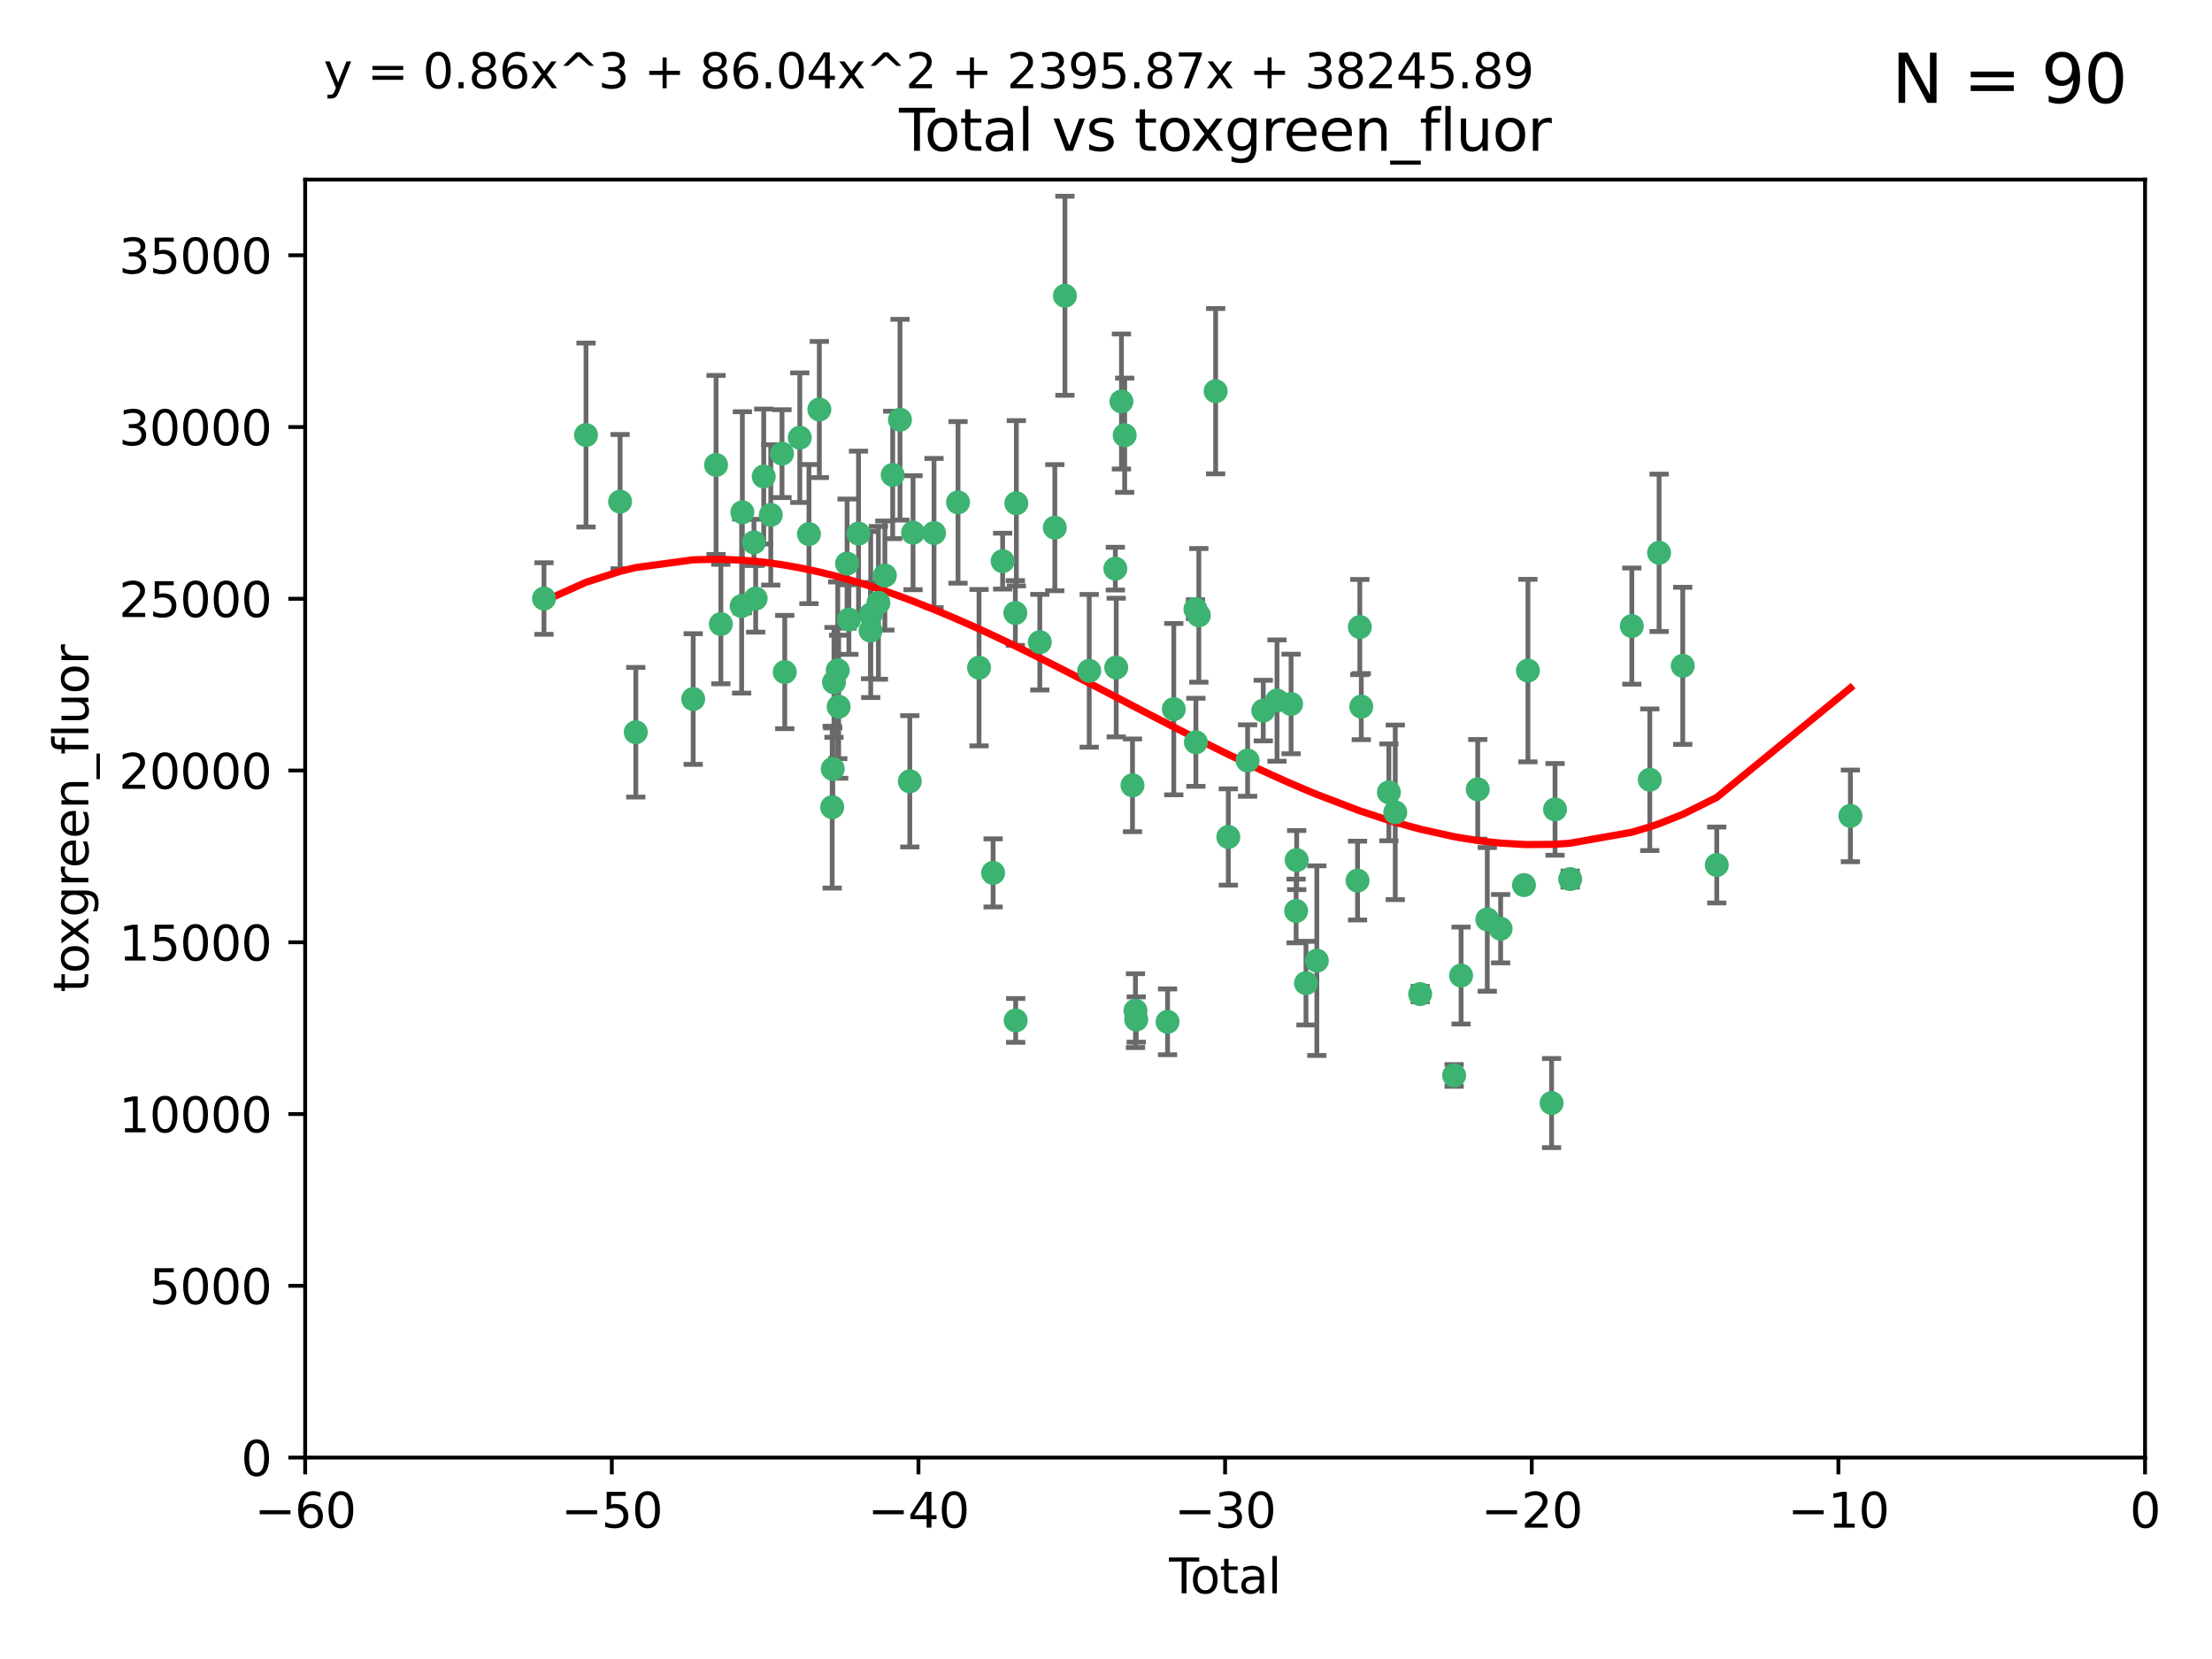 <?xml version="1.0" encoding="utf-8" standalone="no"?>
<!DOCTYPE svg PUBLIC "-//W3C//DTD SVG 1.1//EN"
  "http://www.w3.org/Graphics/SVG/1.1/DTD/svg11.dtd">
<svg xmlns:xlink="http://www.w3.org/1999/xlink" width="460.8pt" height="345.6pt" viewBox="0 0 460.8 345.6" xmlns="http://www.w3.org/2000/svg" version="1.1">
 <defs>
  <style type="text/css">*{stroke-linejoin: round; stroke-linecap: butt}</style>
 </defs>
 <g id="figure_1">
  <g id="patch_1">
   <path d="M 0 345.6 
L 460.8 345.6 
L 460.8 0 
L 0 0 
z
" style="fill: #ffffff"/>
  </g>
  <g id="axes_1">
   <g id="patch_2">
    <path d="M 63.571 303.64 
L 446.85 303.64 
L 446.85 37.411 
L 63.571 37.411 
z
" style="fill: #ffffff"/>
   </g>
   <g id="PathCollection_1">
    <defs>
     <path id="m3331e8b90e" d="M 0 1.118 
C 0.297 1.118 0.581 1 0.791 0.791 
C 1 0.581 1.118 0.297 1.118 0 
C 1.118 -0.297 1 -0.581 0.791 -0.791 
C 0.581 -1 0.297 -1.118 0 -1.118 
C -0.297 -1.118 -0.581 -1 -0.791 -0.791 
C -1 -0.581 -1.118 -0.297 -1.118 0 
C -1.118 0.297 -1 0.581 -0.791 0.791 
C -0.581 1 -0.297 1.118 0 1.118 
z
" style="stroke: #3cb371"/>
    </defs>
    <g clip-path="url(#pc4f8c1fd06)">
     <use xlink:href="#m3331e8b90e" x="113.324" y="124.69" style="fill: #3cb371; stroke: #3cb371"/>
     <use xlink:href="#m3331e8b90e" x="122.075" y="90.623" style="fill: #3cb371; stroke: #3cb371"/>
     <use xlink:href="#m3331e8b90e" x="129.178" y="104.496" style="fill: #3cb371; stroke: #3cb371"/>
     <use xlink:href="#m3331e8b90e" x="132.448" y="152.536" style="fill: #3cb371; stroke: #3cb371"/>
     <use xlink:href="#m3331e8b90e" x="144.404" y="145.62" style="fill: #3cb371; stroke: #3cb371"/>
     <use xlink:href="#m3331e8b90e" x="149.169" y="96.857" style="fill: #3cb371; stroke: #3cb371"/>
     <use xlink:href="#m3331e8b90e" x="150.166" y="130.005" style="fill: #3cb371; stroke: #3cb371"/>
     <use xlink:href="#m3331e8b90e" x="154.499" y="126.253" style="fill: #3cb371; stroke: #3cb371"/>
     <use xlink:href="#m3331e8b90e" x="154.646" y="106.718" style="fill: #3cb371; stroke: #3cb371"/>
     <use xlink:href="#m3331e8b90e" x="157.063" y="112.994" style="fill: #3cb371; stroke: #3cb371"/>
     <use xlink:href="#m3331e8b90e" x="157.422" y="124.689" style="fill: #3cb371; stroke: #3cb371"/>
     <use xlink:href="#m3331e8b90e" x="159.1" y="99.267" style="fill: #3cb371; stroke: #3cb371"/>
     <use xlink:href="#m3331e8b90e" x="160.565" y="107.264" style="fill: #3cb371; stroke: #3cb371"/>
     <use xlink:href="#m3331e8b90e" x="162.908" y="94.5" style="fill: #3cb371; stroke: #3cb371"/>
     <use xlink:href="#m3331e8b90e" x="163.479" y="139.999" style="fill: #3cb371; stroke: #3cb371"/>
     <use xlink:href="#m3331e8b90e" x="166.614" y="91.178" style="fill: #3cb371; stroke: #3cb371"/>
     <use xlink:href="#m3331e8b90e" x="168.522" y="111.261" style="fill: #3cb371; stroke: #3cb371"/>
     <use xlink:href="#m3331e8b90e" x="170.683" y="85.309" style="fill: #3cb371; stroke: #3cb371"/>
     <use xlink:href="#m3331e8b90e" x="173.36" y="168.143" style="fill: #3cb371; stroke: #3cb371"/>
     <use xlink:href="#m3331e8b90e" x="173.478" y="160.173" style="fill: #3cb371; stroke: #3cb371"/>
     <use xlink:href="#m3331e8b90e" x="173.733" y="142.145" style="fill: #3cb371; stroke: #3cb371"/>
     <use xlink:href="#m3331e8b90e" x="174.52" y="139.64" style="fill: #3cb371; stroke: #3cb371"/>
     <use xlink:href="#m3331e8b90e" x="174.71" y="147.225" style="fill: #3cb371; stroke: #3cb371"/>
     <use xlink:href="#m3331e8b90e" x="176.46" y="117.402" style="fill: #3cb371; stroke: #3cb371"/>
     <use xlink:href="#m3331e8b90e" x="176.84" y="129.063" style="fill: #3cb371; stroke: #3cb371"/>
     <use xlink:href="#m3331e8b90e" x="178.846" y="111.157" style="fill: #3cb371; stroke: #3cb371"/>
     <use xlink:href="#m3331e8b90e" x="181.35" y="131.368" style="fill: #3cb371; stroke: #3cb371"/>
     <use xlink:href="#m3331e8b90e" x="181.385" y="128.013" style="fill: #3cb371; stroke: #3cb371"/>
     <use xlink:href="#m3331e8b90e" x="182.989" y="125.579" style="fill: #3cb371; stroke: #3cb371"/>
     <use xlink:href="#m3331e8b90e" x="184.332" y="119.895" style="fill: #3cb371; stroke: #3cb371"/>
     <use xlink:href="#m3331e8b90e" x="185.963" y="98.934" style="fill: #3cb371; stroke: #3cb371"/>
     <use xlink:href="#m3331e8b90e" x="187.487" y="87.434" style="fill: #3cb371; stroke: #3cb371"/>
     <use xlink:href="#m3331e8b90e" x="189.528" y="162.759" style="fill: #3cb371; stroke: #3cb371"/>
     <use xlink:href="#m3331e8b90e" x="190.203" y="110.968" style="fill: #3cb371; stroke: #3cb371"/>
     <use xlink:href="#m3331e8b90e" x="194.574" y="111.045" style="fill: #3cb371; stroke: #3cb371"/>
     <use xlink:href="#m3331e8b90e" x="199.574" y="104.651" style="fill: #3cb371; stroke: #3cb371"/>
     <use xlink:href="#m3331e8b90e" x="203.952" y="139.091" style="fill: #3cb371; stroke: #3cb371"/>
     <use xlink:href="#m3331e8b90e" x="206.88" y="181.839" style="fill: #3cb371; stroke: #3cb371"/>
     <use xlink:href="#m3331e8b90e" x="208.867" y="116.895" style="fill: #3cb371; stroke: #3cb371"/>
     <use xlink:href="#m3331e8b90e" x="211.515" y="127.696" style="fill: #3cb371; stroke: #3cb371"/>
     <use xlink:href="#m3331e8b90e" x="211.585" y="212.57" style="fill: #3cb371; stroke: #3cb371"/>
     <use xlink:href="#m3331e8b90e" x="211.723" y="104.837" style="fill: #3cb371; stroke: #3cb371"/>
     <use xlink:href="#m3331e8b90e" x="216.611" y="133.777" style="fill: #3cb371; stroke: #3cb371"/>
     <use xlink:href="#m3331e8b90e" x="219.736" y="109.922" style="fill: #3cb371; stroke: #3cb371"/>
     <use xlink:href="#m3331e8b90e" x="221.844" y="61.614" style="fill: #3cb371; stroke: #3cb371"/>
     <use xlink:href="#m3331e8b90e" x="226.906" y="139.744" style="fill: #3cb371; stroke: #3cb371"/>
     <use xlink:href="#m3331e8b90e" x="232.345" y="118.457" style="fill: #3cb371; stroke: #3cb371"/>
     <use xlink:href="#m3331e8b90e" x="232.53" y="139.063" style="fill: #3cb371; stroke: #3cb371"/>
     <use xlink:href="#m3331e8b90e" x="233.617" y="83.639" style="fill: #3cb371; stroke: #3cb371"/>
     <use xlink:href="#m3331e8b90e" x="234.291" y="90.667" style="fill: #3cb371; stroke: #3cb371"/>
     <use xlink:href="#m3331e8b90e" x="235.917" y="163.599" style="fill: #3cb371; stroke: #3cb371"/>
     <use xlink:href="#m3331e8b90e" x="236.539" y="210.534" style="fill: #3cb371; stroke: #3cb371"/>
     <use xlink:href="#m3331e8b90e" x="236.699" y="212.385" style="fill: #3cb371; stroke: #3cb371"/>
     <use xlink:href="#m3331e8b90e" x="243.225" y="212.869" style="fill: #3cb371; stroke: #3cb371"/>
     <use xlink:href="#m3331e8b90e" x="244.521" y="147.727" style="fill: #3cb371; stroke: #3cb371"/>
     <use xlink:href="#m3331e8b90e" x="249.037" y="126.902" style="fill: #3cb371; stroke: #3cb371"/>
     <use xlink:href="#m3331e8b90e" x="249.123" y="154.63" style="fill: #3cb371; stroke: #3cb371"/>
     <use xlink:href="#m3331e8b90e" x="249.741" y="128.187" style="fill: #3cb371; stroke: #3cb371"/>
     <use xlink:href="#m3331e8b90e" x="253.24" y="81.492" style="fill: #3cb371; stroke: #3cb371"/>
     <use xlink:href="#m3331e8b90e" x="255.878" y="174.36" style="fill: #3cb371; stroke: #3cb371"/>
     <use xlink:href="#m3331e8b90e" x="259.897" y="158.432" style="fill: #3cb371; stroke: #3cb371"/>
     <use xlink:href="#m3331e8b90e" x="263.163" y="148.029" style="fill: #3cb371; stroke: #3cb371"/>
     <use xlink:href="#m3331e8b90e" x="266.022" y="145.94" style="fill: #3cb371; stroke: #3cb371"/>
     <use xlink:href="#m3331e8b90e" x="268.956" y="146.651" style="fill: #3cb371; stroke: #3cb371"/>
     <use xlink:href="#m3331e8b90e" x="270.008" y="189.768" style="fill: #3cb371; stroke: #3cb371"/>
     <use xlink:href="#m3331e8b90e" x="270.123" y="179.173" style="fill: #3cb371; stroke: #3cb371"/>
     <use xlink:href="#m3331e8b90e" x="272.061" y="204.805" style="fill: #3cb371; stroke: #3cb371"/>
     <use xlink:href="#m3331e8b90e" x="274.32" y="200.119" style="fill: #3cb371; stroke: #3cb371"/>
     <use xlink:href="#m3331e8b90e" x="282.804" y="183.443" style="fill: #3cb371; stroke: #3cb371"/>
     <use xlink:href="#m3331e8b90e" x="283.277" y="130.623" style="fill: #3cb371; stroke: #3cb371"/>
     <use xlink:href="#m3331e8b90e" x="283.58" y="147.201" style="fill: #3cb371; stroke: #3cb371"/>
     <use xlink:href="#m3331e8b90e" x="289.329" y="165.057" style="fill: #3cb371; stroke: #3cb371"/>
     <use xlink:href="#m3331e8b90e" x="290.656" y="169.223" style="fill: #3cb371; stroke: #3cb371"/>
     <use xlink:href="#m3331e8b90e" x="295.844" y="207.089" style="fill: #3cb371; stroke: #3cb371"/>
     <use xlink:href="#m3331e8b90e" x="302.924" y="224.032" style="fill: #3cb371; stroke: #3cb371"/>
     <use xlink:href="#m3331e8b90e" x="304.369" y="203.222" style="fill: #3cb371; stroke: #3cb371"/>
     <use xlink:href="#m3331e8b90e" x="307.838" y="164.427" style="fill: #3cb371; stroke: #3cb371"/>
     <use xlink:href="#m3331e8b90e" x="309.83" y="191.526" style="fill: #3cb371; stroke: #3cb371"/>
     <use xlink:href="#m3331e8b90e" x="312.607" y="193.465" style="fill: #3cb371; stroke: #3cb371"/>
     <use xlink:href="#m3331e8b90e" x="317.472" y="184.376" style="fill: #3cb371; stroke: #3cb371"/>
     <use xlink:href="#m3331e8b90e" x="318.296" y="139.694" style="fill: #3cb371; stroke: #3cb371"/>
     <use xlink:href="#m3331e8b90e" x="323.223" y="229.784" style="fill: #3cb371; stroke: #3cb371"/>
     <use xlink:href="#m3331e8b90e" x="323.943" y="168.609" style="fill: #3cb371; stroke: #3cb371"/>
     <use xlink:href="#m3331e8b90e" x="327.096" y="183.129" style="fill: #3cb371; stroke: #3cb371"/>
     <use xlink:href="#m3331e8b90e" x="339.94" y="130.423" style="fill: #3cb371; stroke: #3cb371"/>
     <use xlink:href="#m3331e8b90e" x="343.683" y="162.431" style="fill: #3cb371; stroke: #3cb371"/>
     <use xlink:href="#m3331e8b90e" x="345.618" y="115.163" style="fill: #3cb371; stroke: #3cb371"/>
     <use xlink:href="#m3331e8b90e" x="350.548" y="138.702" style="fill: #3cb371; stroke: #3cb371"/>
     <use xlink:href="#m3331e8b90e" x="357.632" y="180.193" style="fill: #3cb371; stroke: #3cb371"/>
     <use xlink:href="#m3331e8b90e" x="385.474" y="169.96" style="fill: #3cb371; stroke: #3cb371"/>
    </g>
   </g>
   <g id="matplotlib.axis_1">
    <g id="xtick_1">
     <g id="line2d_1">
      <defs>
       <path id="maffe4f9f54" d="M 0 0 
L 0 3.5 
" style="stroke: #000000; stroke-width: 0.8"/>
      </defs>
      <g>
       <use xlink:href="#maffe4f9f54" x="63.571" y="303.64" style="stroke: #000000; stroke-width: 0.8"/>
      </g>
     </g>
     <g id="text_1">
      <!-- −60 -->
      <g transform="translate(53.019 318.238)scale(0.1 -0.1)">
       <defs>
        <path id="DejaVuSans-2212" d="M 678 2272 
L 4684 2272 
L 4684 1741 
L 678 1741 
L 678 2272 
z
" transform="scale(0.016)"/>
        <path id="DejaVuSans-36" d="M 2113 2584 
Q 1688 2584 1439 2293 
Q 1191 2003 1191 1497 
Q 1191 994 1439 701 
Q 1688 409 2113 409 
Q 2538 409 2786 701 
Q 3034 994 3034 1497 
Q 3034 2003 2786 2293 
Q 2538 2584 2113 2584 
z
M 3366 4563 
L 3366 3988 
Q 3128 4100 2886 4159 
Q 2644 4219 2406 4219 
Q 1781 4219 1451 3797 
Q 1122 3375 1075 2522 
Q 1259 2794 1537 2939 
Q 1816 3084 2150 3084 
Q 2853 3084 3261 2657 
Q 3669 2231 3669 1497 
Q 3669 778 3244 343 
Q 2819 -91 2113 -91 
Q 1303 -91 875 529 
Q 447 1150 447 2328 
Q 447 3434 972 4092 
Q 1497 4750 2381 4750 
Q 2619 4750 2861 4703 
Q 3103 4656 3366 4563 
z
" transform="scale(0.016)"/>
        <path id="DejaVuSans-30" d="M 2034 4250 
Q 1547 4250 1301 3770 
Q 1056 3291 1056 2328 
Q 1056 1369 1301 889 
Q 1547 409 2034 409 
Q 2525 409 2770 889 
Q 3016 1369 3016 2328 
Q 3016 3291 2770 3770 
Q 2525 4250 2034 4250 
z
M 2034 4750 
Q 2819 4750 3233 4129 
Q 3647 3509 3647 2328 
Q 3647 1150 3233 529 
Q 2819 -91 2034 -91 
Q 1250 -91 836 529 
Q 422 1150 422 2328 
Q 422 3509 836 4129 
Q 1250 4750 2034 4750 
z
" transform="scale(0.016)"/>
       </defs>
       <use xlink:href="#DejaVuSans-2212"/>
       <use xlink:href="#DejaVuSans-36" x="83.789"/>
       <use xlink:href="#DejaVuSans-30" x="147.412"/>
      </g>
     </g>
    </g>
    <g id="xtick_2">
     <g id="line2d_2">
      <g>
       <use xlink:href="#maffe4f9f54" x="127.451" y="303.64" style="stroke: #000000; stroke-width: 0.8"/>
      </g>
     </g>
     <g id="text_2">
      <!-- −50 -->
      <g transform="translate(116.899 318.238)scale(0.1 -0.1)">
       <defs>
        <path id="DejaVuSans-35" d="M 691 4666 
L 3169 4666 
L 3169 4134 
L 1269 4134 
L 1269 2991 
Q 1406 3038 1543 3061 
Q 1681 3084 1819 3084 
Q 2600 3084 3056 2656 
Q 3513 2228 3513 1497 
Q 3513 744 3044 326 
Q 2575 -91 1722 -91 
Q 1428 -91 1123 -41 
Q 819 9 494 109 
L 494 744 
Q 775 591 1075 516 
Q 1375 441 1709 441 
Q 2250 441 2565 725 
Q 2881 1009 2881 1497 
Q 2881 1984 2565 2268 
Q 2250 2553 1709 2553 
Q 1456 2553 1204 2497 
Q 953 2441 691 2322 
L 691 4666 
z
" transform="scale(0.016)"/>
       </defs>
       <use xlink:href="#DejaVuSans-2212"/>
       <use xlink:href="#DejaVuSans-35" x="83.789"/>
       <use xlink:href="#DejaVuSans-30" x="147.412"/>
      </g>
     </g>
    </g>
    <g id="xtick_3">
     <g id="line2d_3">
      <g>
       <use xlink:href="#maffe4f9f54" x="191.331" y="303.64" style="stroke: #000000; stroke-width: 0.8"/>
      </g>
     </g>
     <g id="text_3">
      <!-- −40 -->
      <g transform="translate(180.778 318.238)scale(0.1 -0.1)">
       <defs>
        <path id="DejaVuSans-34" d="M 2419 4116 
L 825 1625 
L 2419 1625 
L 2419 4116 
z
M 2253 4666 
L 3047 4666 
L 3047 1625 
L 3713 1625 
L 3713 1100 
L 3047 1100 
L 3047 0 
L 2419 0 
L 2419 1100 
L 313 1100 
L 313 1709 
L 2253 4666 
z
" transform="scale(0.016)"/>
       </defs>
       <use xlink:href="#DejaVuSans-2212"/>
       <use xlink:href="#DejaVuSans-34" x="83.789"/>
       <use xlink:href="#DejaVuSans-30" x="147.412"/>
      </g>
     </g>
    </g>
    <g id="xtick_4">
     <g id="line2d_4">
      <g>
       <use xlink:href="#maffe4f9f54" x="255.211" y="303.64" style="stroke: #000000; stroke-width: 0.8"/>
      </g>
     </g>
     <g id="text_4">
      <!-- −30 -->
      <g transform="translate(244.658 318.238)scale(0.1 -0.1)">
       <defs>
        <path id="DejaVuSans-33" d="M 2597 2516 
Q 3050 2419 3304 2112 
Q 3559 1806 3559 1356 
Q 3559 666 3084 287 
Q 2609 -91 1734 -91 
Q 1441 -91 1130 -33 
Q 819 25 488 141 
L 488 750 
Q 750 597 1062 519 
Q 1375 441 1716 441 
Q 2309 441 2620 675 
Q 2931 909 2931 1356 
Q 2931 1769 2642 2001 
Q 2353 2234 1838 2234 
L 1294 2234 
L 1294 2753 
L 1863 2753 
Q 2328 2753 2575 2939 
Q 2822 3125 2822 3475 
Q 2822 3834 2567 4026 
Q 2313 4219 1838 4219 
Q 1578 4219 1281 4162 
Q 984 4106 628 3988 
L 628 4550 
Q 988 4650 1302 4700 
Q 1616 4750 1894 4750 
Q 2613 4750 3031 4423 
Q 3450 4097 3450 3541 
Q 3450 3153 3228 2886 
Q 3006 2619 2597 2516 
z
" transform="scale(0.016)"/>
       </defs>
       <use xlink:href="#DejaVuSans-2212"/>
       <use xlink:href="#DejaVuSans-33" x="83.789"/>
       <use xlink:href="#DejaVuSans-30" x="147.412"/>
      </g>
     </g>
    </g>
    <g id="xtick_5">
     <g id="line2d_5">
      <g>
       <use xlink:href="#maffe4f9f54" x="319.09" y="303.64" style="stroke: #000000; stroke-width: 0.8"/>
      </g>
     </g>
     <g id="text_5">
      <!-- −20 -->
      <g transform="translate(308.538 318.238)scale(0.1 -0.1)">
       <defs>
        <path id="DejaVuSans-32" d="M 1228 531 
L 3431 531 
L 3431 0 
L 469 0 
L 469 531 
Q 828 903 1448 1529 
Q 2069 2156 2228 2338 
Q 2531 2678 2651 2914 
Q 2772 3150 2772 3378 
Q 2772 3750 2511 3984 
Q 2250 4219 1831 4219 
Q 1534 4219 1204 4116 
Q 875 4013 500 3803 
L 500 4441 
Q 881 4594 1212 4672 
Q 1544 4750 1819 4750 
Q 2544 4750 2975 4387 
Q 3406 4025 3406 3419 
Q 3406 3131 3298 2873 
Q 3191 2616 2906 2266 
Q 2828 2175 2409 1742 
Q 1991 1309 1228 531 
z
" transform="scale(0.016)"/>
       </defs>
       <use xlink:href="#DejaVuSans-2212"/>
       <use xlink:href="#DejaVuSans-32" x="83.789"/>
       <use xlink:href="#DejaVuSans-30" x="147.412"/>
      </g>
     </g>
    </g>
    <g id="xtick_6">
     <g id="line2d_6">
      <g>
       <use xlink:href="#maffe4f9f54" x="382.97" y="303.64" style="stroke: #000000; stroke-width: 0.8"/>
      </g>
     </g>
     <g id="text_6">
      <!-- −10 -->
      <g transform="translate(372.418 318.238)scale(0.1 -0.1)">
       <defs>
        <path id="DejaVuSans-31" d="M 794 531 
L 1825 531 
L 1825 4091 
L 703 3866 
L 703 4441 
L 1819 4666 
L 2450 4666 
L 2450 531 
L 3481 531 
L 3481 0 
L 794 0 
L 794 531 
z
" transform="scale(0.016)"/>
       </defs>
       <use xlink:href="#DejaVuSans-2212"/>
       <use xlink:href="#DejaVuSans-31" x="83.789"/>
       <use xlink:href="#DejaVuSans-30" x="147.412"/>
      </g>
     </g>
    </g>
    <g id="xtick_7">
     <g id="line2d_7">
      <g>
       <use xlink:href="#maffe4f9f54" x="446.85" y="303.64" style="stroke: #000000; stroke-width: 0.8"/>
      </g>
     </g>
     <g id="text_7">
      <!-- 0 -->
      <g transform="translate(443.669 318.238)scale(0.1 -0.1)">
       <use xlink:href="#DejaVuSans-30"/>
      </g>
     </g>
    </g>
    <g id="text_8">
     <!-- Total -->
     <g transform="translate(243.534 331.917)scale(0.1 -0.1)">
      <defs>
       <path id="DejaVuSans-54" d="M -19 4666 
L 3928 4666 
L 3928 4134 
L 2272 4134 
L 2272 0 
L 1638 0 
L 1638 4134 
L -19 4134 
L -19 4666 
z
" transform="scale(0.016)"/>
       <path id="DejaVuSans-6f" d="M 1959 3097 
Q 1497 3097 1228 2736 
Q 959 2375 959 1747 
Q 959 1119 1226 758 
Q 1494 397 1959 397 
Q 2419 397 2687 759 
Q 2956 1122 2956 1747 
Q 2956 2369 2687 2733 
Q 2419 3097 1959 3097 
z
M 1959 3584 
Q 2709 3584 3137 3096 
Q 3566 2609 3566 1747 
Q 3566 888 3137 398 
Q 2709 -91 1959 -91 
Q 1206 -91 779 398 
Q 353 888 353 1747 
Q 353 2609 779 3096 
Q 1206 3584 1959 3584 
z
" transform="scale(0.016)"/>
       <path id="DejaVuSans-74" d="M 1172 4494 
L 1172 3500 
L 2356 3500 
L 2356 3053 
L 1172 3053 
L 1172 1153 
Q 1172 725 1289 603 
Q 1406 481 1766 481 
L 2356 481 
L 2356 0 
L 1766 0 
Q 1100 0 847 248 
Q 594 497 594 1153 
L 594 3053 
L 172 3053 
L 172 3500 
L 594 3500 
L 594 4494 
L 1172 4494 
z
" transform="scale(0.016)"/>
       <path id="DejaVuSans-61" d="M 2194 1759 
Q 1497 1759 1228 1600 
Q 959 1441 959 1056 
Q 959 750 1161 570 
Q 1363 391 1709 391 
Q 2188 391 2477 730 
Q 2766 1069 2766 1631 
L 2766 1759 
L 2194 1759 
z
M 3341 1997 
L 3341 0 
L 2766 0 
L 2766 531 
Q 2569 213 2275 61 
Q 1981 -91 1556 -91 
Q 1019 -91 701 211 
Q 384 513 384 1019 
Q 384 1609 779 1909 
Q 1175 2209 1959 2209 
L 2766 2209 
L 2766 2266 
Q 2766 2663 2505 2880 
Q 2244 3097 1772 3097 
Q 1472 3097 1187 3025 
Q 903 2953 641 2809 
L 641 3341 
Q 956 3463 1253 3523 
Q 1550 3584 1831 3584 
Q 2591 3584 2966 3190 
Q 3341 2797 3341 1997 
z
" transform="scale(0.016)"/>
       <path id="DejaVuSans-6c" d="M 603 4863 
L 1178 4863 
L 1178 0 
L 603 0 
L 603 4863 
z
" transform="scale(0.016)"/>
      </defs>
      <use xlink:href="#DejaVuSans-54"/>
      <use xlink:href="#DejaVuSans-6f" x="44.084"/>
      <use xlink:href="#DejaVuSans-74" x="105.266"/>
      <use xlink:href="#DejaVuSans-61" x="144.475"/>
      <use xlink:href="#DejaVuSans-6c" x="205.754"/>
     </g>
    </g>
   </g>
   <g id="matplotlib.axis_2">
    <g id="ytick_1">
     <g id="line2d_8">
      <defs>
       <path id="md5a439dd32" d="M 0 0 
L -3.5 0 
" style="stroke: #000000; stroke-width: 0.8"/>
      </defs>
      <g>
       <use xlink:href="#md5a439dd32" x="63.571" y="303.64" style="stroke: #000000; stroke-width: 0.8"/>
      </g>
     </g>
     <g id="text_9">
      <!-- 0 -->
      <g transform="translate(50.209 307.439)scale(0.1 -0.1)">
       <use xlink:href="#DejaVuSans-30"/>
      </g>
     </g>
    </g>
    <g id="ytick_2">
     <g id="line2d_9">
      <g>
       <use xlink:href="#md5a439dd32" x="63.571" y="267.859" style="stroke: #000000; stroke-width: 0.8"/>
      </g>
     </g>
     <g id="text_10">
      <!-- 5000 -->
      <g transform="translate(31.121 271.658)scale(0.1 -0.1)">
       <use xlink:href="#DejaVuSans-35"/>
       <use xlink:href="#DejaVuSans-30" x="63.623"/>
       <use xlink:href="#DejaVuSans-30" x="127.246"/>
       <use xlink:href="#DejaVuSans-30" x="190.869"/>
      </g>
     </g>
    </g>
    <g id="ytick_3">
     <g id="line2d_10">
      <g>
       <use xlink:href="#md5a439dd32" x="63.571" y="232.078" style="stroke: #000000; stroke-width: 0.8"/>
      </g>
     </g>
     <g id="text_11">
      <!-- 10000 -->
      <g transform="translate(24.759 235.878)scale(0.1 -0.1)">
       <use xlink:href="#DejaVuSans-31"/>
       <use xlink:href="#DejaVuSans-30" x="63.623"/>
       <use xlink:href="#DejaVuSans-30" x="127.246"/>
       <use xlink:href="#DejaVuSans-30" x="190.869"/>
       <use xlink:href="#DejaVuSans-30" x="254.492"/>
      </g>
     </g>
    </g>
    <g id="ytick_4">
     <g id="line2d_11">
      <g>
       <use xlink:href="#md5a439dd32" x="63.571" y="196.298" style="stroke: #000000; stroke-width: 0.8"/>
      </g>
     </g>
     <g id="text_12">
      <!-- 15000 -->
      <g transform="translate(24.759 200.097)scale(0.1 -0.1)">
       <use xlink:href="#DejaVuSans-31"/>
       <use xlink:href="#DejaVuSans-35" x="63.623"/>
       <use xlink:href="#DejaVuSans-30" x="127.246"/>
       <use xlink:href="#DejaVuSans-30" x="190.869"/>
       <use xlink:href="#DejaVuSans-30" x="254.492"/>
      </g>
     </g>
    </g>
    <g id="ytick_5">
     <g id="line2d_12">
      <g>
       <use xlink:href="#md5a439dd32" x="63.571" y="160.517" style="stroke: #000000; stroke-width: 0.8"/>
      </g>
     </g>
     <g id="text_13">
      <!-- 20000 -->
      <g transform="translate(24.759 164.316)scale(0.1 -0.1)">
       <use xlink:href="#DejaVuSans-32"/>
       <use xlink:href="#DejaVuSans-30" x="63.623"/>
       <use xlink:href="#DejaVuSans-30" x="127.246"/>
       <use xlink:href="#DejaVuSans-30" x="190.869"/>
       <use xlink:href="#DejaVuSans-30" x="254.492"/>
      </g>
     </g>
    </g>
    <g id="ytick_6">
     <g id="line2d_13">
      <g>
       <use xlink:href="#md5a439dd32" x="63.571" y="124.736" style="stroke: #000000; stroke-width: 0.8"/>
      </g>
     </g>
     <g id="text_14">
      <!-- 25000 -->
      <g transform="translate(24.759 128.535)scale(0.1 -0.1)">
       <use xlink:href="#DejaVuSans-32"/>
       <use xlink:href="#DejaVuSans-35" x="63.623"/>
       <use xlink:href="#DejaVuSans-30" x="127.246"/>
       <use xlink:href="#DejaVuSans-30" x="190.869"/>
       <use xlink:href="#DejaVuSans-30" x="254.492"/>
      </g>
     </g>
    </g>
    <g id="ytick_7">
     <g id="line2d_14">
      <g>
       <use xlink:href="#md5a439dd32" x="63.571" y="88.955" style="stroke: #000000; stroke-width: 0.8"/>
      </g>
     </g>
     <g id="text_15">
      <!-- 30000 -->
      <g transform="translate(24.759 92.754)scale(0.1 -0.1)">
       <use xlink:href="#DejaVuSans-33"/>
       <use xlink:href="#DejaVuSans-30" x="63.623"/>
       <use xlink:href="#DejaVuSans-30" x="127.246"/>
       <use xlink:href="#DejaVuSans-30" x="190.869"/>
       <use xlink:href="#DejaVuSans-30" x="254.492"/>
      </g>
     </g>
    </g>
    <g id="ytick_8">
     <g id="line2d_15">
      <g>
       <use xlink:href="#md5a439dd32" x="63.571" y="53.174" style="stroke: #000000; stroke-width: 0.8"/>
      </g>
     </g>
     <g id="text_16">
      <!-- 35000 -->
      <g transform="translate(24.759 56.974)scale(0.1 -0.1)">
       <use xlink:href="#DejaVuSans-33"/>
       <use xlink:href="#DejaVuSans-35" x="63.623"/>
       <use xlink:href="#DejaVuSans-30" x="127.246"/>
       <use xlink:href="#DejaVuSans-30" x="190.869"/>
       <use xlink:href="#DejaVuSans-30" x="254.492"/>
      </g>
     </g>
    </g>
    <g id="text_17">
     <!-- toxgreen_fluor -->
     <g transform="translate(18.401 206.72)rotate(-90)scale(0.1 -0.1)">
      <defs>
       <path id="DejaVuSans-78" d="M 3513 3500 
L 2247 1797 
L 3578 0 
L 2900 0 
L 1881 1375 
L 863 0 
L 184 0 
L 1544 1831 
L 300 3500 
L 978 3500 
L 1906 2253 
L 2834 3500 
L 3513 3500 
z
" transform="scale(0.016)"/>
       <path id="DejaVuSans-67" d="M 2906 1791 
Q 2906 2416 2648 2759 
Q 2391 3103 1925 3103 
Q 1463 3103 1205 2759 
Q 947 2416 947 1791 
Q 947 1169 1205 825 
Q 1463 481 1925 481 
Q 2391 481 2648 825 
Q 2906 1169 2906 1791 
z
M 3481 434 
Q 3481 -459 3084 -895 
Q 2688 -1331 1869 -1331 
Q 1566 -1331 1297 -1286 
Q 1028 -1241 775 -1147 
L 775 -588 
Q 1028 -725 1275 -790 
Q 1522 -856 1778 -856 
Q 2344 -856 2625 -561 
Q 2906 -266 2906 331 
L 2906 616 
Q 2728 306 2450 153 
Q 2172 0 1784 0 
Q 1141 0 747 490 
Q 353 981 353 1791 
Q 353 2603 747 3093 
Q 1141 3584 1784 3584 
Q 2172 3584 2450 3431 
Q 2728 3278 2906 2969 
L 2906 3500 
L 3481 3500 
L 3481 434 
z
" transform="scale(0.016)"/>
       <path id="DejaVuSans-72" d="M 2631 2963 
Q 2534 3019 2420 3045 
Q 2306 3072 2169 3072 
Q 1681 3072 1420 2755 
Q 1159 2438 1159 1844 
L 1159 0 
L 581 0 
L 581 3500 
L 1159 3500 
L 1159 2956 
Q 1341 3275 1631 3429 
Q 1922 3584 2338 3584 
Q 2397 3584 2469 3576 
Q 2541 3569 2628 3553 
L 2631 2963 
z
" transform="scale(0.016)"/>
       <path id="DejaVuSans-65" d="M 3597 1894 
L 3597 1613 
L 953 1613 
Q 991 1019 1311 708 
Q 1631 397 2203 397 
Q 2534 397 2845 478 
Q 3156 559 3463 722 
L 3463 178 
Q 3153 47 2828 -22 
Q 2503 -91 2169 -91 
Q 1331 -91 842 396 
Q 353 884 353 1716 
Q 353 2575 817 3079 
Q 1281 3584 2069 3584 
Q 2775 3584 3186 3129 
Q 3597 2675 3597 1894 
z
M 3022 2063 
Q 3016 2534 2758 2815 
Q 2500 3097 2075 3097 
Q 1594 3097 1305 2825 
Q 1016 2553 972 2059 
L 3022 2063 
z
" transform="scale(0.016)"/>
       <path id="DejaVuSans-6e" d="M 3513 2113 
L 3513 0 
L 2938 0 
L 2938 2094 
Q 2938 2591 2744 2837 
Q 2550 3084 2163 3084 
Q 1697 3084 1428 2787 
Q 1159 2491 1159 1978 
L 1159 0 
L 581 0 
L 581 3500 
L 1159 3500 
L 1159 2956 
Q 1366 3272 1645 3428 
Q 1925 3584 2291 3584 
Q 2894 3584 3203 3211 
Q 3513 2838 3513 2113 
z
" transform="scale(0.016)"/>
       <path id="DejaVuSans-5f" d="M 3263 -1063 
L 3263 -1509 
L -63 -1509 
L -63 -1063 
L 3263 -1063 
z
" transform="scale(0.016)"/>
       <path id="DejaVuSans-66" d="M 2375 4863 
L 2375 4384 
L 1825 4384 
Q 1516 4384 1395 4259 
Q 1275 4134 1275 3809 
L 1275 3500 
L 2222 3500 
L 2222 3053 
L 1275 3053 
L 1275 0 
L 697 0 
L 697 3053 
L 147 3053 
L 147 3500 
L 697 3500 
L 697 3744 
Q 697 4328 969 4595 
Q 1241 4863 1831 4863 
L 2375 4863 
z
" transform="scale(0.016)"/>
       <path id="DejaVuSans-75" d="M 544 1381 
L 544 3500 
L 1119 3500 
L 1119 1403 
Q 1119 906 1312 657 
Q 1506 409 1894 409 
Q 2359 409 2629 706 
Q 2900 1003 2900 1516 
L 2900 3500 
L 3475 3500 
L 3475 0 
L 2900 0 
L 2900 538 
Q 2691 219 2414 64 
Q 2138 -91 1772 -91 
Q 1169 -91 856 284 
Q 544 659 544 1381 
z
M 1991 3584 
L 1991 3584 
z
" transform="scale(0.016)"/>
      </defs>
      <use xlink:href="#DejaVuSans-74"/>
      <use xlink:href="#DejaVuSans-6f" x="39.209"/>
      <use xlink:href="#DejaVuSans-78" x="97.266"/>
      <use xlink:href="#DejaVuSans-67" x="156.445"/>
      <use xlink:href="#DejaVuSans-72" x="219.922"/>
      <use xlink:href="#DejaVuSans-65" x="258.785"/>
      <use xlink:href="#DejaVuSans-65" x="320.309"/>
      <use xlink:href="#DejaVuSans-6e" x="381.832"/>
      <use xlink:href="#DejaVuSans-5f" x="445.211"/>
      <use xlink:href="#DejaVuSans-66" x="495.211"/>
      <use xlink:href="#DejaVuSans-6c" x="530.416"/>
      <use xlink:href="#DejaVuSans-75" x="558.199"/>
      <use xlink:href="#DejaVuSans-6f" x="621.578"/>
      <use xlink:href="#DejaVuSans-72" x="682.76"/>
     </g>
    </g>
   </g>
   <g id="LineCollection_1">
    <path d="M 113.324 132.143 
L 113.324 117.237 
" clip-path="url(#pc4f8c1fd06)" style="fill: none; stroke: #696969"/>
    <path d="M 122.075 109.781 
L 122.075 71.466 
" clip-path="url(#pc4f8c1fd06)" style="fill: none; stroke: #696969"/>
    <path d="M 129.178 118.477 
L 129.178 90.515 
" clip-path="url(#pc4f8c1fd06)" style="fill: none; stroke: #696969"/>
    <path d="M 132.448 166.039 
L 132.448 139.033 
" clip-path="url(#pc4f8c1fd06)" style="fill: none; stroke: #696969"/>
    <path d="M 144.404 159.229 
L 144.404 132.011 
" clip-path="url(#pc4f8c1fd06)" style="fill: none; stroke: #696969"/>
    <path d="M 149.169 115.505 
L 149.169 78.209 
" clip-path="url(#pc4f8c1fd06)" style="fill: none; stroke: #696969"/>
    <path d="M 150.166 142.442 
L 150.166 117.567 
" clip-path="url(#pc4f8c1fd06)" style="fill: none; stroke: #696969"/>
    <path d="M 154.499 144.376 
L 154.499 108.13 
" clip-path="url(#pc4f8c1fd06)" style="fill: none; stroke: #696969"/>
    <path d="M 154.646 127.664 
L 154.646 85.772 
" clip-path="url(#pc4f8c1fd06)" style="fill: none; stroke: #696969"/>
    <path d="M 157.063 117.812 
L 157.063 108.176 
" clip-path="url(#pc4f8c1fd06)" style="fill: none; stroke: #696969"/>
    <path d="M 157.422 131.683 
L 157.422 117.696 
" clip-path="url(#pc4f8c1fd06)" style="fill: none; stroke: #696969"/>
    <path d="M 159.1 113.322 
L 159.1 85.213 
" clip-path="url(#pc4f8c1fd06)" style="fill: none; stroke: #696969"/>
    <path d="M 160.565 121.88 
L 160.565 92.647 
" clip-path="url(#pc4f8c1fd06)" style="fill: none; stroke: #696969"/>
    <path d="M 162.908 103.651 
L 162.908 85.348 
" clip-path="url(#pc4f8c1fd06)" style="fill: none; stroke: #696969"/>
    <path d="M 163.479 151.798 
L 163.479 128.2 
" clip-path="url(#pc4f8c1fd06)" style="fill: none; stroke: #696969"/>
    <path d="M 166.614 104.675 
L 166.614 77.682 
" clip-path="url(#pc4f8c1fd06)" style="fill: none; stroke: #696969"/>
    <path d="M 168.522 125.753 
L 168.522 96.768 
" clip-path="url(#pc4f8c1fd06)" style="fill: none; stroke: #696969"/>
    <path d="M 170.683 99.491 
L 170.683 71.128 
" clip-path="url(#pc4f8c1fd06)" style="fill: none; stroke: #696969"/>
    <path d="M 173.36 185.006 
L 173.36 151.281 
" clip-path="url(#pc4f8c1fd06)" style="fill: none; stroke: #696969"/>
    <path d="M 173.478 168.723 
L 173.478 151.623 
" clip-path="url(#pc4f8c1fd06)" style="fill: none; stroke: #696969"/>
    <path d="M 173.733 153.587 
L 173.733 130.704 
" clip-path="url(#pc4f8c1fd06)" style="fill: none; stroke: #696969"/>
    <path d="M 174.52 158.046 
L 174.52 121.234 
" clip-path="url(#pc4f8c1fd06)" style="fill: none; stroke: #696969"/>
    <path d="M 174.71 162.121 
L 174.71 132.33 
" clip-path="url(#pc4f8c1fd06)" style="fill: none; stroke: #696969"/>
    <path d="M 176.46 130.841 
L 176.46 103.963 
" clip-path="url(#pc4f8c1fd06)" style="fill: none; stroke: #696969"/>
    <path d="M 176.84 136.31 
L 176.84 121.816 
" clip-path="url(#pc4f8c1fd06)" style="fill: none; stroke: #696969"/>
    <path d="M 178.846 128.336 
L 178.846 93.979 
" clip-path="url(#pc4f8c1fd06)" style="fill: none; stroke: #696969"/>
    <path d="M 181.35 141.39 
L 181.35 121.347 
" clip-path="url(#pc4f8c1fd06)" style="fill: none; stroke: #696969"/>
    <path d="M 181.385 145.305 
L 181.385 110.721 
" clip-path="url(#pc4f8c1fd06)" style="fill: none; stroke: #696969"/>
    <path d="M 182.989 141.497 
L 182.989 109.662 
" clip-path="url(#pc4f8c1fd06)" style="fill: none; stroke: #696969"/>
    <path d="M 184.332 131.252 
L 184.332 108.538 
" clip-path="url(#pc4f8c1fd06)" style="fill: none; stroke: #696969"/>
    <path d="M 185.963 112.206 
L 185.963 85.663 
" clip-path="url(#pc4f8c1fd06)" style="fill: none; stroke: #696969"/>
    <path d="M 187.487 108.351 
L 187.487 66.517 
" clip-path="url(#pc4f8c1fd06)" style="fill: none; stroke: #696969"/>
    <path d="M 189.528 176.439 
L 189.528 149.08 
" clip-path="url(#pc4f8c1fd06)" style="fill: none; stroke: #696969"/>
    <path d="M 190.203 122.844 
L 190.203 99.093 
" clip-path="url(#pc4f8c1fd06)" style="fill: none; stroke: #696969"/>
    <path d="M 194.574 126.588 
L 194.574 95.502 
" clip-path="url(#pc4f8c1fd06)" style="fill: none; stroke: #696969"/>
    <path d="M 199.574 121.481 
L 199.574 87.821 
" clip-path="url(#pc4f8c1fd06)" style="fill: none; stroke: #696969"/>
    <path d="M 203.952 155.38 
L 203.952 122.802 
" clip-path="url(#pc4f8c1fd06)" style="fill: none; stroke: #696969"/>
    <path d="M 206.88 188.932 
L 206.88 174.746 
" clip-path="url(#pc4f8c1fd06)" style="fill: none; stroke: #696969"/>
    <path d="M 208.867 122.714 
L 208.867 111.075 
" clip-path="url(#pc4f8c1fd06)" style="fill: none; stroke: #696969"/>
    <path d="M 211.515 134.441 
L 211.515 120.951 
" clip-path="url(#pc4f8c1fd06)" style="fill: none; stroke: #696969"/>
    <path d="M 211.585 217.139 
L 211.585 208.002 
" clip-path="url(#pc4f8c1fd06)" style="fill: none; stroke: #696969"/>
    <path d="M 211.723 122.048 
L 211.723 87.626 
" clip-path="url(#pc4f8c1fd06)" style="fill: none; stroke: #696969"/>
    <path d="M 216.611 143.733 
L 216.611 123.822 
" clip-path="url(#pc4f8c1fd06)" style="fill: none; stroke: #696969"/>
    <path d="M 219.736 123.06 
L 219.736 96.783 
" clip-path="url(#pc4f8c1fd06)" style="fill: none; stroke: #696969"/>
    <path d="M 221.844 82.348 
L 221.844 40.879 
" clip-path="url(#pc4f8c1fd06)" style="fill: none; stroke: #696969"/>
    <path d="M 226.906 155.653 
L 226.906 123.835 
" clip-path="url(#pc4f8c1fd06)" style="fill: none; stroke: #696969"/>
    <path d="M 232.345 122.912 
L 232.345 114.001 
" clip-path="url(#pc4f8c1fd06)" style="fill: none; stroke: #696969"/>
    <path d="M 232.53 153.504 
L 232.53 124.622 
" clip-path="url(#pc4f8c1fd06)" style="fill: none; stroke: #696969"/>
    <path d="M 233.617 97.702 
L 233.617 69.575 
" clip-path="url(#pc4f8c1fd06)" style="fill: none; stroke: #696969"/>
    <path d="M 234.291 102.568 
L 234.291 78.767 
" clip-path="url(#pc4f8c1fd06)" style="fill: none; stroke: #696969"/>
    <path d="M 235.917 173.255 
L 235.917 153.942 
" clip-path="url(#pc4f8c1fd06)" style="fill: none; stroke: #696969"/>
    <path d="M 236.539 218.223 
L 236.539 202.845 
" clip-path="url(#pc4f8c1fd06)" style="fill: none; stroke: #696969"/>
    <path d="M 236.699 217.096 
L 236.699 207.674 
" clip-path="url(#pc4f8c1fd06)" style="fill: none; stroke: #696969"/>
    <path d="M 243.225 219.717 
L 243.225 206.021 
" clip-path="url(#pc4f8c1fd06)" style="fill: none; stroke: #696969"/>
    <path d="M 244.521 165.576 
L 244.521 129.878 
" clip-path="url(#pc4f8c1fd06)" style="fill: none; stroke: #696969"/>
    <path d="M 249.037 128.865 
L 249.037 124.939 
" clip-path="url(#pc4f8c1fd06)" style="fill: none; stroke: #696969"/>
    <path d="M 249.123 163.803 
L 249.123 145.457 
" clip-path="url(#pc4f8c1fd06)" style="fill: none; stroke: #696969"/>
    <path d="M 249.741 142.109 
L 249.741 114.265 
" clip-path="url(#pc4f8c1fd06)" style="fill: none; stroke: #696969"/>
    <path d="M 253.24 98.71 
L 253.24 64.274 
" clip-path="url(#pc4f8c1fd06)" style="fill: none; stroke: #696969"/>
    <path d="M 255.878 184.389 
L 255.878 164.331 
" clip-path="url(#pc4f8c1fd06)" style="fill: none; stroke: #696969"/>
    <path d="M 259.897 165.874 
L 259.897 150.99 
" clip-path="url(#pc4f8c1fd06)" style="fill: none; stroke: #696969"/>
    <path d="M 263.163 154.342 
L 263.163 141.715 
" clip-path="url(#pc4f8c1fd06)" style="fill: none; stroke: #696969"/>
    <path d="M 266.022 158.572 
L 266.022 133.308 
" clip-path="url(#pc4f8c1fd06)" style="fill: none; stroke: #696969"/>
    <path d="M 268.956 157.023 
L 268.956 136.279 
" clip-path="url(#pc4f8c1fd06)" style="fill: none; stroke: #696969"/>
    <path d="M 270.008 196.404 
L 270.008 183.133 
" clip-path="url(#pc4f8c1fd06)" style="fill: none; stroke: #696969"/>
    <path d="M 270.123 185.329 
L 270.123 173.018 
" clip-path="url(#pc4f8c1fd06)" style="fill: none; stroke: #696969"/>
    <path d="M 272.061 213.517 
L 272.061 196.093 
" clip-path="url(#pc4f8c1fd06)" style="fill: none; stroke: #696969"/>
    <path d="M 274.32 219.869 
L 274.32 180.37 
" clip-path="url(#pc4f8c1fd06)" style="fill: none; stroke: #696969"/>
    <path d="M 282.804 191.653 
L 282.804 175.233 
" clip-path="url(#pc4f8c1fd06)" style="fill: none; stroke: #696969"/>
    <path d="M 283.277 140.536 
L 283.277 120.711 
" clip-path="url(#pc4f8c1fd06)" style="fill: none; stroke: #696969"/>
    <path d="M 283.58 154.089 
L 283.58 140.313 
" clip-path="url(#pc4f8c1fd06)" style="fill: none; stroke: #696969"/>
    <path d="M 289.329 175.144 
L 289.329 154.97 
" clip-path="url(#pc4f8c1fd06)" style="fill: none; stroke: #696969"/>
    <path d="M 290.656 187.407 
L 290.656 151.039 
" clip-path="url(#pc4f8c1fd06)" style="fill: none; stroke: #696969"/>
    <path d="M 295.844 208.689 
L 295.844 205.489 
" clip-path="url(#pc4f8c1fd06)" style="fill: none; stroke: #696969"/>
    <path d="M 302.924 226.295 
L 302.924 221.768 
" clip-path="url(#pc4f8c1fd06)" style="fill: none; stroke: #696969"/>
    <path d="M 304.369 213.318 
L 304.369 193.126 
" clip-path="url(#pc4f8c1fd06)" style="fill: none; stroke: #696969"/>
    <path d="M 307.838 174.8 
L 307.838 154.054 
" clip-path="url(#pc4f8c1fd06)" style="fill: none; stroke: #696969"/>
    <path d="M 309.83 206.489 
L 309.83 176.563 
" clip-path="url(#pc4f8c1fd06)" style="fill: none; stroke: #696969"/>
    <path d="M 312.607 200.584 
L 312.607 186.345 
" clip-path="url(#pc4f8c1fd06)" style="fill: none; stroke: #696969"/>
    <path d="M 317.472 185.043 
L 317.472 183.709 
" clip-path="url(#pc4f8c1fd06)" style="fill: none; stroke: #696969"/>
    <path d="M 318.296 158.704 
L 318.296 120.683 
" clip-path="url(#pc4f8c1fd06)" style="fill: none; stroke: #696969"/>
    <path d="M 323.223 239.07 
L 323.223 220.499 
" clip-path="url(#pc4f8c1fd06)" style="fill: none; stroke: #696969"/>
    <path d="M 323.943 178.161 
L 323.943 159.056 
" clip-path="url(#pc4f8c1fd06)" style="fill: none; stroke: #696969"/>
    <path d="M 327.096 184.803 
L 327.096 181.455 
" clip-path="url(#pc4f8c1fd06)" style="fill: none; stroke: #696969"/>
    <path d="M 339.94 142.521 
L 339.94 118.325 
" clip-path="url(#pc4f8c1fd06)" style="fill: none; stroke: #696969"/>
    <path d="M 343.683 177.183 
L 343.683 147.679 
" clip-path="url(#pc4f8c1fd06)" style="fill: none; stroke: #696969"/>
    <path d="M 345.618 131.554 
L 345.618 98.772 
" clip-path="url(#pc4f8c1fd06)" style="fill: none; stroke: #696969"/>
    <path d="M 350.548 155.064 
L 350.548 122.34 
" clip-path="url(#pc4f8c1fd06)" style="fill: none; stroke: #696969"/>
    <path d="M 357.632 188.096 
L 357.632 172.291 
" clip-path="url(#pc4f8c1fd06)" style="fill: none; stroke: #696969"/>
    <path d="M 385.474 179.51 
L 385.474 160.41 
" clip-path="url(#pc4f8c1fd06)" style="fill: none; stroke: #696969"/>
   </g>
   <g id="line2d_16">
    <defs>
     <path id="mb2b7e1e2ac" d="M 2 0 
L -2 -0 
" style="stroke: #696969"/>
    </defs>
    <g clip-path="url(#pc4f8c1fd06)">
     <use xlink:href="#mb2b7e1e2ac" x="113.324" y="132.143" style="fill: #696969; stroke: #696969"/>
     <use xlink:href="#mb2b7e1e2ac" x="122.075" y="109.781" style="fill: #696969; stroke: #696969"/>
     <use xlink:href="#mb2b7e1e2ac" x="129.178" y="118.477" style="fill: #696969; stroke: #696969"/>
     <use xlink:href="#mb2b7e1e2ac" x="132.448" y="166.039" style="fill: #696969; stroke: #696969"/>
     <use xlink:href="#mb2b7e1e2ac" x="144.404" y="159.229" style="fill: #696969; stroke: #696969"/>
     <use xlink:href="#mb2b7e1e2ac" x="149.169" y="115.505" style="fill: #696969; stroke: #696969"/>
     <use xlink:href="#mb2b7e1e2ac" x="150.166" y="142.442" style="fill: #696969; stroke: #696969"/>
     <use xlink:href="#mb2b7e1e2ac" x="154.499" y="144.376" style="fill: #696969; stroke: #696969"/>
     <use xlink:href="#mb2b7e1e2ac" x="154.646" y="127.664" style="fill: #696969; stroke: #696969"/>
     <use xlink:href="#mb2b7e1e2ac" x="157.063" y="117.812" style="fill: #696969; stroke: #696969"/>
     <use xlink:href="#mb2b7e1e2ac" x="157.422" y="131.683" style="fill: #696969; stroke: #696969"/>
     <use xlink:href="#mb2b7e1e2ac" x="159.1" y="113.322" style="fill: #696969; stroke: #696969"/>
     <use xlink:href="#mb2b7e1e2ac" x="160.565" y="121.88" style="fill: #696969; stroke: #696969"/>
     <use xlink:href="#mb2b7e1e2ac" x="162.908" y="103.651" style="fill: #696969; stroke: #696969"/>
     <use xlink:href="#mb2b7e1e2ac" x="163.479" y="151.798" style="fill: #696969; stroke: #696969"/>
     <use xlink:href="#mb2b7e1e2ac" x="166.614" y="104.675" style="fill: #696969; stroke: #696969"/>
     <use xlink:href="#mb2b7e1e2ac" x="168.522" y="125.753" style="fill: #696969; stroke: #696969"/>
     <use xlink:href="#mb2b7e1e2ac" x="170.683" y="99.491" style="fill: #696969; stroke: #696969"/>
     <use xlink:href="#mb2b7e1e2ac" x="173.36" y="185.006" style="fill: #696969; stroke: #696969"/>
     <use xlink:href="#mb2b7e1e2ac" x="173.478" y="168.723" style="fill: #696969; stroke: #696969"/>
     <use xlink:href="#mb2b7e1e2ac" x="173.733" y="153.587" style="fill: #696969; stroke: #696969"/>
     <use xlink:href="#mb2b7e1e2ac" x="174.52" y="158.046" style="fill: #696969; stroke: #696969"/>
     <use xlink:href="#mb2b7e1e2ac" x="174.71" y="162.121" style="fill: #696969; stroke: #696969"/>
     <use xlink:href="#mb2b7e1e2ac" x="176.46" y="130.841" style="fill: #696969; stroke: #696969"/>
     <use xlink:href="#mb2b7e1e2ac" x="176.84" y="136.31" style="fill: #696969; stroke: #696969"/>
     <use xlink:href="#mb2b7e1e2ac" x="178.846" y="128.336" style="fill: #696969; stroke: #696969"/>
     <use xlink:href="#mb2b7e1e2ac" x="181.35" y="141.39" style="fill: #696969; stroke: #696969"/>
     <use xlink:href="#mb2b7e1e2ac" x="181.385" y="145.305" style="fill: #696969; stroke: #696969"/>
     <use xlink:href="#mb2b7e1e2ac" x="182.989" y="141.497" style="fill: #696969; stroke: #696969"/>
     <use xlink:href="#mb2b7e1e2ac" x="184.332" y="131.252" style="fill: #696969; stroke: #696969"/>
     <use xlink:href="#mb2b7e1e2ac" x="185.963" y="112.206" style="fill: #696969; stroke: #696969"/>
     <use xlink:href="#mb2b7e1e2ac" x="187.487" y="108.351" style="fill: #696969; stroke: #696969"/>
     <use xlink:href="#mb2b7e1e2ac" x="189.528" y="176.439" style="fill: #696969; stroke: #696969"/>
     <use xlink:href="#mb2b7e1e2ac" x="190.203" y="122.844" style="fill: #696969; stroke: #696969"/>
     <use xlink:href="#mb2b7e1e2ac" x="194.574" y="126.588" style="fill: #696969; stroke: #696969"/>
     <use xlink:href="#mb2b7e1e2ac" x="199.574" y="121.481" style="fill: #696969; stroke: #696969"/>
     <use xlink:href="#mb2b7e1e2ac" x="203.952" y="155.38" style="fill: #696969; stroke: #696969"/>
     <use xlink:href="#mb2b7e1e2ac" x="206.88" y="188.932" style="fill: #696969; stroke: #696969"/>
     <use xlink:href="#mb2b7e1e2ac" x="208.867" y="122.714" style="fill: #696969; stroke: #696969"/>
     <use xlink:href="#mb2b7e1e2ac" x="211.515" y="134.441" style="fill: #696969; stroke: #696969"/>
     <use xlink:href="#mb2b7e1e2ac" x="211.585" y="217.139" style="fill: #696969; stroke: #696969"/>
     <use xlink:href="#mb2b7e1e2ac" x="211.723" y="122.048" style="fill: #696969; stroke: #696969"/>
     <use xlink:href="#mb2b7e1e2ac" x="216.611" y="143.733" style="fill: #696969; stroke: #696969"/>
     <use xlink:href="#mb2b7e1e2ac" x="219.736" y="123.06" style="fill: #696969; stroke: #696969"/>
     <use xlink:href="#mb2b7e1e2ac" x="221.844" y="82.348" style="fill: #696969; stroke: #696969"/>
     <use xlink:href="#mb2b7e1e2ac" x="226.906" y="155.653" style="fill: #696969; stroke: #696969"/>
     <use xlink:href="#mb2b7e1e2ac" x="232.345" y="122.912" style="fill: #696969; stroke: #696969"/>
     <use xlink:href="#mb2b7e1e2ac" x="232.53" y="153.504" style="fill: #696969; stroke: #696969"/>
     <use xlink:href="#mb2b7e1e2ac" x="233.617" y="97.702" style="fill: #696969; stroke: #696969"/>
     <use xlink:href="#mb2b7e1e2ac" x="234.291" y="102.568" style="fill: #696969; stroke: #696969"/>
     <use xlink:href="#mb2b7e1e2ac" x="235.917" y="173.255" style="fill: #696969; stroke: #696969"/>
     <use xlink:href="#mb2b7e1e2ac" x="236.539" y="218.223" style="fill: #696969; stroke: #696969"/>
     <use xlink:href="#mb2b7e1e2ac" x="236.699" y="217.096" style="fill: #696969; stroke: #696969"/>
     <use xlink:href="#mb2b7e1e2ac" x="243.225" y="219.717" style="fill: #696969; stroke: #696969"/>
     <use xlink:href="#mb2b7e1e2ac" x="244.521" y="165.576" style="fill: #696969; stroke: #696969"/>
     <use xlink:href="#mb2b7e1e2ac" x="249.037" y="128.865" style="fill: #696969; stroke: #696969"/>
     <use xlink:href="#mb2b7e1e2ac" x="249.123" y="163.803" style="fill: #696969; stroke: #696969"/>
     <use xlink:href="#mb2b7e1e2ac" x="249.741" y="142.109" style="fill: #696969; stroke: #696969"/>
     <use xlink:href="#mb2b7e1e2ac" x="253.24" y="98.71" style="fill: #696969; stroke: #696969"/>
     <use xlink:href="#mb2b7e1e2ac" x="255.878" y="184.389" style="fill: #696969; stroke: #696969"/>
     <use xlink:href="#mb2b7e1e2ac" x="259.897" y="165.874" style="fill: #696969; stroke: #696969"/>
     <use xlink:href="#mb2b7e1e2ac" x="263.163" y="154.342" style="fill: #696969; stroke: #696969"/>
     <use xlink:href="#mb2b7e1e2ac" x="266.022" y="158.572" style="fill: #696969; stroke: #696969"/>
     <use xlink:href="#mb2b7e1e2ac" x="268.956" y="157.023" style="fill: #696969; stroke: #696969"/>
     <use xlink:href="#mb2b7e1e2ac" x="270.008" y="196.404" style="fill: #696969; stroke: #696969"/>
     <use xlink:href="#mb2b7e1e2ac" x="270.123" y="185.329" style="fill: #696969; stroke: #696969"/>
     <use xlink:href="#mb2b7e1e2ac" x="272.061" y="213.517" style="fill: #696969; stroke: #696969"/>
     <use xlink:href="#mb2b7e1e2ac" x="274.32" y="219.869" style="fill: #696969; stroke: #696969"/>
     <use xlink:href="#mb2b7e1e2ac" x="282.804" y="191.653" style="fill: #696969; stroke: #696969"/>
     <use xlink:href="#mb2b7e1e2ac" x="283.277" y="140.536" style="fill: #696969; stroke: #696969"/>
     <use xlink:href="#mb2b7e1e2ac" x="283.58" y="154.089" style="fill: #696969; stroke: #696969"/>
     <use xlink:href="#mb2b7e1e2ac" x="289.329" y="175.144" style="fill: #696969; stroke: #696969"/>
     <use xlink:href="#mb2b7e1e2ac" x="290.656" y="187.407" style="fill: #696969; stroke: #696969"/>
     <use xlink:href="#mb2b7e1e2ac" x="295.844" y="208.689" style="fill: #696969; stroke: #696969"/>
     <use xlink:href="#mb2b7e1e2ac" x="302.924" y="226.295" style="fill: #696969; stroke: #696969"/>
     <use xlink:href="#mb2b7e1e2ac" x="304.369" y="213.318" style="fill: #696969; stroke: #696969"/>
     <use xlink:href="#mb2b7e1e2ac" x="307.838" y="174.8" style="fill: #696969; stroke: #696969"/>
     <use xlink:href="#mb2b7e1e2ac" x="309.83" y="206.489" style="fill: #696969; stroke: #696969"/>
     <use xlink:href="#mb2b7e1e2ac" x="312.607" y="200.584" style="fill: #696969; stroke: #696969"/>
     <use xlink:href="#mb2b7e1e2ac" x="317.472" y="185.043" style="fill: #696969; stroke: #696969"/>
     <use xlink:href="#mb2b7e1e2ac" x="318.296" y="158.704" style="fill: #696969; stroke: #696969"/>
     <use xlink:href="#mb2b7e1e2ac" x="323.223" y="239.07" style="fill: #696969; stroke: #696969"/>
     <use xlink:href="#mb2b7e1e2ac" x="323.943" y="178.161" style="fill: #696969; stroke: #696969"/>
     <use xlink:href="#mb2b7e1e2ac" x="327.096" y="184.803" style="fill: #696969; stroke: #696969"/>
     <use xlink:href="#mb2b7e1e2ac" x="339.94" y="142.521" style="fill: #696969; stroke: #696969"/>
     <use xlink:href="#mb2b7e1e2ac" x="343.683" y="177.183" style="fill: #696969; stroke: #696969"/>
     <use xlink:href="#mb2b7e1e2ac" x="345.618" y="131.554" style="fill: #696969; stroke: #696969"/>
     <use xlink:href="#mb2b7e1e2ac" x="350.548" y="155.064" style="fill: #696969; stroke: #696969"/>
     <use xlink:href="#mb2b7e1e2ac" x="357.632" y="188.096" style="fill: #696969; stroke: #696969"/>
     <use xlink:href="#mb2b7e1e2ac" x="385.474" y="179.51" style="fill: #696969; stroke: #696969"/>
    </g>
   </g>
   <g id="line2d_17">
    <g clip-path="url(#pc4f8c1fd06)">
     <use xlink:href="#mb2b7e1e2ac" x="113.324" y="117.237" style="fill: #696969; stroke: #696969"/>
     <use xlink:href="#mb2b7e1e2ac" x="122.075" y="71.466" style="fill: #696969; stroke: #696969"/>
     <use xlink:href="#mb2b7e1e2ac" x="129.178" y="90.515" style="fill: #696969; stroke: #696969"/>
     <use xlink:href="#mb2b7e1e2ac" x="132.448" y="139.033" style="fill: #696969; stroke: #696969"/>
     <use xlink:href="#mb2b7e1e2ac" x="144.404" y="132.011" style="fill: #696969; stroke: #696969"/>
     <use xlink:href="#mb2b7e1e2ac" x="149.169" y="78.209" style="fill: #696969; stroke: #696969"/>
     <use xlink:href="#mb2b7e1e2ac" x="150.166" y="117.567" style="fill: #696969; stroke: #696969"/>
     <use xlink:href="#mb2b7e1e2ac" x="154.499" y="108.13" style="fill: #696969; stroke: #696969"/>
     <use xlink:href="#mb2b7e1e2ac" x="154.646" y="85.772" style="fill: #696969; stroke: #696969"/>
     <use xlink:href="#mb2b7e1e2ac" x="157.063" y="108.176" style="fill: #696969; stroke: #696969"/>
     <use xlink:href="#mb2b7e1e2ac" x="157.422" y="117.696" style="fill: #696969; stroke: #696969"/>
     <use xlink:href="#mb2b7e1e2ac" x="159.1" y="85.213" style="fill: #696969; stroke: #696969"/>
     <use xlink:href="#mb2b7e1e2ac" x="160.565" y="92.647" style="fill: #696969; stroke: #696969"/>
     <use xlink:href="#mb2b7e1e2ac" x="162.908" y="85.348" style="fill: #696969; stroke: #696969"/>
     <use xlink:href="#mb2b7e1e2ac" x="163.479" y="128.2" style="fill: #696969; stroke: #696969"/>
     <use xlink:href="#mb2b7e1e2ac" x="166.614" y="77.682" style="fill: #696969; stroke: #696969"/>
     <use xlink:href="#mb2b7e1e2ac" x="168.522" y="96.768" style="fill: #696969; stroke: #696969"/>
     <use xlink:href="#mb2b7e1e2ac" x="170.683" y="71.128" style="fill: #696969; stroke: #696969"/>
     <use xlink:href="#mb2b7e1e2ac" x="173.36" y="151.281" style="fill: #696969; stroke: #696969"/>
     <use xlink:href="#mb2b7e1e2ac" x="173.478" y="151.623" style="fill: #696969; stroke: #696969"/>
     <use xlink:href="#mb2b7e1e2ac" x="173.733" y="130.704" style="fill: #696969; stroke: #696969"/>
     <use xlink:href="#mb2b7e1e2ac" x="174.52" y="121.234" style="fill: #696969; stroke: #696969"/>
     <use xlink:href="#mb2b7e1e2ac" x="174.71" y="132.33" style="fill: #696969; stroke: #696969"/>
     <use xlink:href="#mb2b7e1e2ac" x="176.46" y="103.963" style="fill: #696969; stroke: #696969"/>
     <use xlink:href="#mb2b7e1e2ac" x="176.84" y="121.816" style="fill: #696969; stroke: #696969"/>
     <use xlink:href="#mb2b7e1e2ac" x="178.846" y="93.979" style="fill: #696969; stroke: #696969"/>
     <use xlink:href="#mb2b7e1e2ac" x="181.35" y="121.347" style="fill: #696969; stroke: #696969"/>
     <use xlink:href="#mb2b7e1e2ac" x="181.385" y="110.721" style="fill: #696969; stroke: #696969"/>
     <use xlink:href="#mb2b7e1e2ac" x="182.989" y="109.662" style="fill: #696969; stroke: #696969"/>
     <use xlink:href="#mb2b7e1e2ac" x="184.332" y="108.538" style="fill: #696969; stroke: #696969"/>
     <use xlink:href="#mb2b7e1e2ac" x="185.963" y="85.663" style="fill: #696969; stroke: #696969"/>
     <use xlink:href="#mb2b7e1e2ac" x="187.487" y="66.517" style="fill: #696969; stroke: #696969"/>
     <use xlink:href="#mb2b7e1e2ac" x="189.528" y="149.08" style="fill: #696969; stroke: #696969"/>
     <use xlink:href="#mb2b7e1e2ac" x="190.203" y="99.093" style="fill: #696969; stroke: #696969"/>
     <use xlink:href="#mb2b7e1e2ac" x="194.574" y="95.502" style="fill: #696969; stroke: #696969"/>
     <use xlink:href="#mb2b7e1e2ac" x="199.574" y="87.821" style="fill: #696969; stroke: #696969"/>
     <use xlink:href="#mb2b7e1e2ac" x="203.952" y="122.802" style="fill: #696969; stroke: #696969"/>
     <use xlink:href="#mb2b7e1e2ac" x="206.88" y="174.746" style="fill: #696969; stroke: #696969"/>
     <use xlink:href="#mb2b7e1e2ac" x="208.867" y="111.075" style="fill: #696969; stroke: #696969"/>
     <use xlink:href="#mb2b7e1e2ac" x="211.515" y="120.951" style="fill: #696969; stroke: #696969"/>
     <use xlink:href="#mb2b7e1e2ac" x="211.585" y="208.002" style="fill: #696969; stroke: #696969"/>
     <use xlink:href="#mb2b7e1e2ac" x="211.723" y="87.626" style="fill: #696969; stroke: #696969"/>
     <use xlink:href="#mb2b7e1e2ac" x="216.611" y="123.822" style="fill: #696969; stroke: #696969"/>
     <use xlink:href="#mb2b7e1e2ac" x="219.736" y="96.783" style="fill: #696969; stroke: #696969"/>
     <use xlink:href="#mb2b7e1e2ac" x="221.844" y="40.879" style="fill: #696969; stroke: #696969"/>
     <use xlink:href="#mb2b7e1e2ac" x="226.906" y="123.835" style="fill: #696969; stroke: #696969"/>
     <use xlink:href="#mb2b7e1e2ac" x="232.345" y="114.001" style="fill: #696969; stroke: #696969"/>
     <use xlink:href="#mb2b7e1e2ac" x="232.53" y="124.622" style="fill: #696969; stroke: #696969"/>
     <use xlink:href="#mb2b7e1e2ac" x="233.617" y="69.575" style="fill: #696969; stroke: #696969"/>
     <use xlink:href="#mb2b7e1e2ac" x="234.291" y="78.767" style="fill: #696969; stroke: #696969"/>
     <use xlink:href="#mb2b7e1e2ac" x="235.917" y="153.942" style="fill: #696969; stroke: #696969"/>
     <use xlink:href="#mb2b7e1e2ac" x="236.539" y="202.845" style="fill: #696969; stroke: #696969"/>
     <use xlink:href="#mb2b7e1e2ac" x="236.699" y="207.674" style="fill: #696969; stroke: #696969"/>
     <use xlink:href="#mb2b7e1e2ac" x="243.225" y="206.021" style="fill: #696969; stroke: #696969"/>
     <use xlink:href="#mb2b7e1e2ac" x="244.521" y="129.878" style="fill: #696969; stroke: #696969"/>
     <use xlink:href="#mb2b7e1e2ac" x="249.037" y="124.939" style="fill: #696969; stroke: #696969"/>
     <use xlink:href="#mb2b7e1e2ac" x="249.123" y="145.457" style="fill: #696969; stroke: #696969"/>
     <use xlink:href="#mb2b7e1e2ac" x="249.741" y="114.265" style="fill: #696969; stroke: #696969"/>
     <use xlink:href="#mb2b7e1e2ac" x="253.24" y="64.274" style="fill: #696969; stroke: #696969"/>
     <use xlink:href="#mb2b7e1e2ac" x="255.878" y="164.331" style="fill: #696969; stroke: #696969"/>
     <use xlink:href="#mb2b7e1e2ac" x="259.897" y="150.99" style="fill: #696969; stroke: #696969"/>
     <use xlink:href="#mb2b7e1e2ac" x="263.163" y="141.715" style="fill: #696969; stroke: #696969"/>
     <use xlink:href="#mb2b7e1e2ac" x="266.022" y="133.308" style="fill: #696969; stroke: #696969"/>
     <use xlink:href="#mb2b7e1e2ac" x="268.956" y="136.279" style="fill: #696969; stroke: #696969"/>
     <use xlink:href="#mb2b7e1e2ac" x="270.008" y="183.133" style="fill: #696969; stroke: #696969"/>
     <use xlink:href="#mb2b7e1e2ac" x="270.123" y="173.018" style="fill: #696969; stroke: #696969"/>
     <use xlink:href="#mb2b7e1e2ac" x="272.061" y="196.093" style="fill: #696969; stroke: #696969"/>
     <use xlink:href="#mb2b7e1e2ac" x="274.32" y="180.37" style="fill: #696969; stroke: #696969"/>
     <use xlink:href="#mb2b7e1e2ac" x="282.804" y="175.233" style="fill: #696969; stroke: #696969"/>
     <use xlink:href="#mb2b7e1e2ac" x="283.277" y="120.711" style="fill: #696969; stroke: #696969"/>
     <use xlink:href="#mb2b7e1e2ac" x="283.58" y="140.313" style="fill: #696969; stroke: #696969"/>
     <use xlink:href="#mb2b7e1e2ac" x="289.329" y="154.97" style="fill: #696969; stroke: #696969"/>
     <use xlink:href="#mb2b7e1e2ac" x="290.656" y="151.039" style="fill: #696969; stroke: #696969"/>
     <use xlink:href="#mb2b7e1e2ac" x="295.844" y="205.489" style="fill: #696969; stroke: #696969"/>
     <use xlink:href="#mb2b7e1e2ac" x="302.924" y="221.768" style="fill: #696969; stroke: #696969"/>
     <use xlink:href="#mb2b7e1e2ac" x="304.369" y="193.126" style="fill: #696969; stroke: #696969"/>
     <use xlink:href="#mb2b7e1e2ac" x="307.838" y="154.054" style="fill: #696969; stroke: #696969"/>
     <use xlink:href="#mb2b7e1e2ac" x="309.83" y="176.563" style="fill: #696969; stroke: #696969"/>
     <use xlink:href="#mb2b7e1e2ac" x="312.607" y="186.345" style="fill: #696969; stroke: #696969"/>
     <use xlink:href="#mb2b7e1e2ac" x="317.472" y="183.709" style="fill: #696969; stroke: #696969"/>
     <use xlink:href="#mb2b7e1e2ac" x="318.296" y="120.683" style="fill: #696969; stroke: #696969"/>
     <use xlink:href="#mb2b7e1e2ac" x="323.223" y="220.499" style="fill: #696969; stroke: #696969"/>
     <use xlink:href="#mb2b7e1e2ac" x="323.943" y="159.056" style="fill: #696969; stroke: #696969"/>
     <use xlink:href="#mb2b7e1e2ac" x="327.096" y="181.455" style="fill: #696969; stroke: #696969"/>
     <use xlink:href="#mb2b7e1e2ac" x="339.94" y="118.325" style="fill: #696969; stroke: #696969"/>
     <use xlink:href="#mb2b7e1e2ac" x="343.683" y="147.679" style="fill: #696969; stroke: #696969"/>
     <use xlink:href="#mb2b7e1e2ac" x="345.618" y="98.772" style="fill: #696969; stroke: #696969"/>
     <use xlink:href="#mb2b7e1e2ac" x="350.548" y="122.34" style="fill: #696969; stroke: #696969"/>
     <use xlink:href="#mb2b7e1e2ac" x="357.632" y="172.291" style="fill: #696969; stroke: #696969"/>
     <use xlink:href="#mb2b7e1e2ac" x="385.474" y="160.41" style="fill: #696969; stroke: #696969"/>
    </g>
   </g>
   <g id="line2d_18">
    <path d="M 113.324 125.221 
L 122.075 121.302 
L 129.178 119.025 
L 132.448 118.233 
L 144.404 116.62 
L 149.169 116.5 
L 150.166 116.511 
L 154.499 116.692 
L 154.646 116.702 
L 157.063 116.9 
L 157.422 116.935 
L 159.1 117.117 
L 160.565 117.301 
L 162.908 117.641 
L 163.479 117.733 
L 166.614 118.293 
L 168.522 118.68 
L 170.683 119.16 
L 173.36 119.813 
L 173.478 119.843 
L 173.733 119.909 
L 174.52 120.116 
L 174.71 120.166 
L 176.46 120.647 
L 176.84 120.755 
L 178.846 121.343 
L 181.35 122.122 
L 181.385 122.133 
L 182.989 122.657 
L 184.332 123.111 
L 185.963 123.678 
L 187.487 124.225 
L 189.528 124.983 
L 190.203 125.239 
L 194.574 126.966 
L 199.574 129.073 
L 203.952 131.02 
L 206.88 132.37 
L 208.867 133.305 
L 211.515 134.573 
L 211.585 134.607 
L 211.723 134.674 
L 216.611 137.076 
L 219.736 138.645 
L 221.844 139.715 
L 226.906 142.314 
L 232.345 145.137 
L 232.53 145.233 
L 233.617 145.799 
L 234.291 146.15 
L 235.917 146.997 
L 236.539 147.32 
L 236.699 147.404 
L 243.225 150.787 
L 244.521 151.454 
L 249.037 153.756 
L 249.123 153.8 
L 249.741 154.112 
L 253.24 155.861 
L 255.878 157.16 
L 259.897 159.096 
L 263.163 160.626 
L 266.022 161.93 
L 268.956 163.231 
L 270.008 163.686 
L 270.123 163.736 
L 272.061 164.56 
L 274.32 165.496 
L 282.804 168.738 
L 283.277 168.905 
L 283.58 169.011 
L 289.329 170.899 
L 290.656 171.299 
L 295.844 172.726 
L 302.924 174.291 
L 304.369 174.552 
L 307.838 175.093 
L 309.83 175.347 
L 312.607 175.63 
L 317.472 175.919 
L 318.296 175.94 
L 323.223 175.898 
L 323.943 175.867 
L 327.096 175.651 
L 339.94 173.372 
L 343.683 172.256 
L 345.618 171.595 
L 350.548 169.639 
L 357.632 166.123 
L 385.474 143.316 
" clip-path="url(#pc4f8c1fd06)" style="fill: none; stroke: #ff0000; stroke-width: 1.5; stroke-linecap: square"/>
   </g>
   <g id="line2d_19">
    <defs>
     <path id="md94a5c8450" d="M 0 2 
C 0.53 2 1.039 1.789 1.414 1.414 
C 1.789 1.039 2 0.53 2 0 
C 2 -0.53 1.789 -1.039 1.414 -1.414 
C 1.039 -1.789 0.53 -2 0 -2 
C -0.53 -2 -1.039 -1.789 -1.414 -1.414 
C -1.789 -1.039 -2 -0.53 -2 0 
C -2 0.53 -1.789 1.039 -1.414 1.414 
C -1.039 1.789 -0.53 2 0 2 
z
" style="stroke: #3cb371"/>
    </defs>
    <g clip-path="url(#pc4f8c1fd06)">
     <use xlink:href="#md94a5c8450" x="113.324" y="124.69" style="fill: #3cb371; stroke: #3cb371"/>
     <use xlink:href="#md94a5c8450" x="122.075" y="90.623" style="fill: #3cb371; stroke: #3cb371"/>
     <use xlink:href="#md94a5c8450" x="129.178" y="104.496" style="fill: #3cb371; stroke: #3cb371"/>
     <use xlink:href="#md94a5c8450" x="132.448" y="152.536" style="fill: #3cb371; stroke: #3cb371"/>
     <use xlink:href="#md94a5c8450" x="144.404" y="145.62" style="fill: #3cb371; stroke: #3cb371"/>
     <use xlink:href="#md94a5c8450" x="149.169" y="96.857" style="fill: #3cb371; stroke: #3cb371"/>
     <use xlink:href="#md94a5c8450" x="150.166" y="130.005" style="fill: #3cb371; stroke: #3cb371"/>
     <use xlink:href="#md94a5c8450" x="154.499" y="126.253" style="fill: #3cb371; stroke: #3cb371"/>
     <use xlink:href="#md94a5c8450" x="154.646" y="106.718" style="fill: #3cb371; stroke: #3cb371"/>
     <use xlink:href="#md94a5c8450" x="157.063" y="112.994" style="fill: #3cb371; stroke: #3cb371"/>
     <use xlink:href="#md94a5c8450" x="157.422" y="124.689" style="fill: #3cb371; stroke: #3cb371"/>
     <use xlink:href="#md94a5c8450" x="159.1" y="99.267" style="fill: #3cb371; stroke: #3cb371"/>
     <use xlink:href="#md94a5c8450" x="160.565" y="107.264" style="fill: #3cb371; stroke: #3cb371"/>
     <use xlink:href="#md94a5c8450" x="162.908" y="94.5" style="fill: #3cb371; stroke: #3cb371"/>
     <use xlink:href="#md94a5c8450" x="163.479" y="139.999" style="fill: #3cb371; stroke: #3cb371"/>
     <use xlink:href="#md94a5c8450" x="166.614" y="91.178" style="fill: #3cb371; stroke: #3cb371"/>
     <use xlink:href="#md94a5c8450" x="168.522" y="111.261" style="fill: #3cb371; stroke: #3cb371"/>
     <use xlink:href="#md94a5c8450" x="170.683" y="85.309" style="fill: #3cb371; stroke: #3cb371"/>
     <use xlink:href="#md94a5c8450" x="173.36" y="168.143" style="fill: #3cb371; stroke: #3cb371"/>
     <use xlink:href="#md94a5c8450" x="173.478" y="160.173" style="fill: #3cb371; stroke: #3cb371"/>
     <use xlink:href="#md94a5c8450" x="173.733" y="142.145" style="fill: #3cb371; stroke: #3cb371"/>
     <use xlink:href="#md94a5c8450" x="174.52" y="139.64" style="fill: #3cb371; stroke: #3cb371"/>
     <use xlink:href="#md94a5c8450" x="174.71" y="147.225" style="fill: #3cb371; stroke: #3cb371"/>
     <use xlink:href="#md94a5c8450" x="176.46" y="117.402" style="fill: #3cb371; stroke: #3cb371"/>
     <use xlink:href="#md94a5c8450" x="176.84" y="129.063" style="fill: #3cb371; stroke: #3cb371"/>
     <use xlink:href="#md94a5c8450" x="178.846" y="111.157" style="fill: #3cb371; stroke: #3cb371"/>
     <use xlink:href="#md94a5c8450" x="181.35" y="131.368" style="fill: #3cb371; stroke: #3cb371"/>
     <use xlink:href="#md94a5c8450" x="181.385" y="128.013" style="fill: #3cb371; stroke: #3cb371"/>
     <use xlink:href="#md94a5c8450" x="182.989" y="125.579" style="fill: #3cb371; stroke: #3cb371"/>
     <use xlink:href="#md94a5c8450" x="184.332" y="119.895" style="fill: #3cb371; stroke: #3cb371"/>
     <use xlink:href="#md94a5c8450" x="185.963" y="98.934" style="fill: #3cb371; stroke: #3cb371"/>
     <use xlink:href="#md94a5c8450" x="187.487" y="87.434" style="fill: #3cb371; stroke: #3cb371"/>
     <use xlink:href="#md94a5c8450" x="189.528" y="162.759" style="fill: #3cb371; stroke: #3cb371"/>
     <use xlink:href="#md94a5c8450" x="190.203" y="110.968" style="fill: #3cb371; stroke: #3cb371"/>
     <use xlink:href="#md94a5c8450" x="194.574" y="111.045" style="fill: #3cb371; stroke: #3cb371"/>
     <use xlink:href="#md94a5c8450" x="199.574" y="104.651" style="fill: #3cb371; stroke: #3cb371"/>
     <use xlink:href="#md94a5c8450" x="203.952" y="139.091" style="fill: #3cb371; stroke: #3cb371"/>
     <use xlink:href="#md94a5c8450" x="206.88" y="181.839" style="fill: #3cb371; stroke: #3cb371"/>
     <use xlink:href="#md94a5c8450" x="208.867" y="116.895" style="fill: #3cb371; stroke: #3cb371"/>
     <use xlink:href="#md94a5c8450" x="211.515" y="127.696" style="fill: #3cb371; stroke: #3cb371"/>
     <use xlink:href="#md94a5c8450" x="211.585" y="212.57" style="fill: #3cb371; stroke: #3cb371"/>
     <use xlink:href="#md94a5c8450" x="211.723" y="104.837" style="fill: #3cb371; stroke: #3cb371"/>
     <use xlink:href="#md94a5c8450" x="216.611" y="133.777" style="fill: #3cb371; stroke: #3cb371"/>
     <use xlink:href="#md94a5c8450" x="219.736" y="109.922" style="fill: #3cb371; stroke: #3cb371"/>
     <use xlink:href="#md94a5c8450" x="221.844" y="61.614" style="fill: #3cb371; stroke: #3cb371"/>
     <use xlink:href="#md94a5c8450" x="226.906" y="139.744" style="fill: #3cb371; stroke: #3cb371"/>
     <use xlink:href="#md94a5c8450" x="232.345" y="118.457" style="fill: #3cb371; stroke: #3cb371"/>
     <use xlink:href="#md94a5c8450" x="232.53" y="139.063" style="fill: #3cb371; stroke: #3cb371"/>
     <use xlink:href="#md94a5c8450" x="233.617" y="83.639" style="fill: #3cb371; stroke: #3cb371"/>
     <use xlink:href="#md94a5c8450" x="234.291" y="90.667" style="fill: #3cb371; stroke: #3cb371"/>
     <use xlink:href="#md94a5c8450" x="235.917" y="163.599" style="fill: #3cb371; stroke: #3cb371"/>
     <use xlink:href="#md94a5c8450" x="236.539" y="210.534" style="fill: #3cb371; stroke: #3cb371"/>
     <use xlink:href="#md94a5c8450" x="236.699" y="212.385" style="fill: #3cb371; stroke: #3cb371"/>
     <use xlink:href="#md94a5c8450" x="243.225" y="212.869" style="fill: #3cb371; stroke: #3cb371"/>
     <use xlink:href="#md94a5c8450" x="244.521" y="147.727" style="fill: #3cb371; stroke: #3cb371"/>
     <use xlink:href="#md94a5c8450" x="249.037" y="126.902" style="fill: #3cb371; stroke: #3cb371"/>
     <use xlink:href="#md94a5c8450" x="249.123" y="154.63" style="fill: #3cb371; stroke: #3cb371"/>
     <use xlink:href="#md94a5c8450" x="249.741" y="128.187" style="fill: #3cb371; stroke: #3cb371"/>
     <use xlink:href="#md94a5c8450" x="253.24" y="81.492" style="fill: #3cb371; stroke: #3cb371"/>
     <use xlink:href="#md94a5c8450" x="255.878" y="174.36" style="fill: #3cb371; stroke: #3cb371"/>
     <use xlink:href="#md94a5c8450" x="259.897" y="158.432" style="fill: #3cb371; stroke: #3cb371"/>
     <use xlink:href="#md94a5c8450" x="263.163" y="148.029" style="fill: #3cb371; stroke: #3cb371"/>
     <use xlink:href="#md94a5c8450" x="266.022" y="145.94" style="fill: #3cb371; stroke: #3cb371"/>
     <use xlink:href="#md94a5c8450" x="268.956" y="146.651" style="fill: #3cb371; stroke: #3cb371"/>
     <use xlink:href="#md94a5c8450" x="270.008" y="189.768" style="fill: #3cb371; stroke: #3cb371"/>
     <use xlink:href="#md94a5c8450" x="270.123" y="179.173" style="fill: #3cb371; stroke: #3cb371"/>
     <use xlink:href="#md94a5c8450" x="272.061" y="204.805" style="fill: #3cb371; stroke: #3cb371"/>
     <use xlink:href="#md94a5c8450" x="274.32" y="200.119" style="fill: #3cb371; stroke: #3cb371"/>
     <use xlink:href="#md94a5c8450" x="282.804" y="183.443" style="fill: #3cb371; stroke: #3cb371"/>
     <use xlink:href="#md94a5c8450" x="283.277" y="130.623" style="fill: #3cb371; stroke: #3cb371"/>
     <use xlink:href="#md94a5c8450" x="283.58" y="147.201" style="fill: #3cb371; stroke: #3cb371"/>
     <use xlink:href="#md94a5c8450" x="289.329" y="165.057" style="fill: #3cb371; stroke: #3cb371"/>
     <use xlink:href="#md94a5c8450" x="290.656" y="169.223" style="fill: #3cb371; stroke: #3cb371"/>
     <use xlink:href="#md94a5c8450" x="295.844" y="207.089" style="fill: #3cb371; stroke: #3cb371"/>
     <use xlink:href="#md94a5c8450" x="302.924" y="224.032" style="fill: #3cb371; stroke: #3cb371"/>
     <use xlink:href="#md94a5c8450" x="304.369" y="203.222" style="fill: #3cb371; stroke: #3cb371"/>
     <use xlink:href="#md94a5c8450" x="307.838" y="164.427" style="fill: #3cb371; stroke: #3cb371"/>
     <use xlink:href="#md94a5c8450" x="309.83" y="191.526" style="fill: #3cb371; stroke: #3cb371"/>
     <use xlink:href="#md94a5c8450" x="312.607" y="193.465" style="fill: #3cb371; stroke: #3cb371"/>
     <use xlink:href="#md94a5c8450" x="317.472" y="184.376" style="fill: #3cb371; stroke: #3cb371"/>
     <use xlink:href="#md94a5c8450" x="318.296" y="139.694" style="fill: #3cb371; stroke: #3cb371"/>
     <use xlink:href="#md94a5c8450" x="323.223" y="229.784" style="fill: #3cb371; stroke: #3cb371"/>
     <use xlink:href="#md94a5c8450" x="323.943" y="168.609" style="fill: #3cb371; stroke: #3cb371"/>
     <use xlink:href="#md94a5c8450" x="327.096" y="183.129" style="fill: #3cb371; stroke: #3cb371"/>
     <use xlink:href="#md94a5c8450" x="339.94" y="130.423" style="fill: #3cb371; stroke: #3cb371"/>
     <use xlink:href="#md94a5c8450" x="343.683" y="162.431" style="fill: #3cb371; stroke: #3cb371"/>
     <use xlink:href="#md94a5c8450" x="345.618" y="115.163" style="fill: #3cb371; stroke: #3cb371"/>
     <use xlink:href="#md94a5c8450" x="350.548" y="138.702" style="fill: #3cb371; stroke: #3cb371"/>
     <use xlink:href="#md94a5c8450" x="357.632" y="180.193" style="fill: #3cb371; stroke: #3cb371"/>
     <use xlink:href="#md94a5c8450" x="385.474" y="169.96" style="fill: #3cb371; stroke: #3cb371"/>
    </g>
   </g>
   <g id="patch_3">
    <path d="M 63.571 303.64 
L 63.571 37.411 
" style="fill: none; stroke: #000000; stroke-width: 0.8; stroke-linejoin: miter; stroke-linecap: square"/>
   </g>
   <g id="patch_4">
    <path d="M 446.85 303.64 
L 446.85 37.411 
" style="fill: none; stroke: #000000; stroke-width: 0.8; stroke-linejoin: miter; stroke-linecap: square"/>
   </g>
   <g id="patch_5">
    <path d="M 63.571 303.64 
L 446.85 303.64 
" style="fill: none; stroke: #000000; stroke-width: 0.8; stroke-linejoin: miter; stroke-linecap: square"/>
   </g>
   <g id="patch_6">
    <path d="M 63.571 37.411 
L 446.85 37.411 
" style="fill: none; stroke: #000000; stroke-width: 0.8; stroke-linejoin: miter; stroke-linecap: square"/>
   </g>
   <g id="text_18">
    <!-- N = 90 -->
    <g transform="translate(394.098 21.426)scale(0.14 -0.14)">
     <defs>
      <path id="DejaVuSans-4e" d="M 628 4666 
L 1478 4666 
L 3547 763 
L 3547 4666 
L 4159 4666 
L 4159 0 
L 3309 0 
L 1241 3903 
L 1241 0 
L 628 0 
L 628 4666 
z
" transform="scale(0.016)"/>
      <path id="DejaVuSans-20" transform="scale(0.016)"/>
      <path id="DejaVuSans-3d" d="M 678 2906 
L 4684 2906 
L 4684 2381 
L 678 2381 
L 678 2906 
z
M 678 1631 
L 4684 1631 
L 4684 1100 
L 678 1100 
L 678 1631 
z
" transform="scale(0.016)"/>
      <path id="DejaVuSans-39" d="M 703 97 
L 703 672 
Q 941 559 1184 500 
Q 1428 441 1663 441 
Q 2288 441 2617 861 
Q 2947 1281 2994 2138 
Q 2813 1869 2534 1725 
Q 2256 1581 1919 1581 
Q 1219 1581 811 2004 
Q 403 2428 403 3163 
Q 403 3881 828 4315 
Q 1253 4750 1959 4750 
Q 2769 4750 3195 4129 
Q 3622 3509 3622 2328 
Q 3622 1225 3098 567 
Q 2575 -91 1691 -91 
Q 1453 -91 1209 -44 
Q 966 3 703 97 
z
M 1959 2075 
Q 2384 2075 2632 2365 
Q 2881 2656 2881 3163 
Q 2881 3666 2632 3958 
Q 2384 4250 1959 4250 
Q 1534 4250 1286 3958 
Q 1038 3666 1038 3163 
Q 1038 2656 1286 2365 
Q 1534 2075 1959 2075 
z
" transform="scale(0.016)"/>
     </defs>
     <use xlink:href="#DejaVuSans-4e"/>
     <use xlink:href="#DejaVuSans-20" x="74.805"/>
     <use xlink:href="#DejaVuSans-3d" x="106.592"/>
     <use xlink:href="#DejaVuSans-20" x="190.381"/>
     <use xlink:href="#DejaVuSans-39" x="222.168"/>
     <use xlink:href="#DejaVuSans-30" x="285.791"/>
    </g>
   </g>
   <g id="text_19">
    <!-- y = 0.86x^3 + 86.04x^2 + 2395.87x + 38245.89 -->
    <g transform="translate(67.404 18.387)scale(0.1 -0.1)">
     <defs>
      <path id="DejaVuSans-79" d="M 2059 -325 
Q 1816 -950 1584 -1140 
Q 1353 -1331 966 -1331 
L 506 -1331 
L 506 -850 
L 844 -850 
Q 1081 -850 1212 -737 
Q 1344 -625 1503 -206 
L 1606 56 
L 191 3500 
L 800 3500 
L 1894 763 
L 2988 3500 
L 3597 3500 
L 2059 -325 
z
" transform="scale(0.016)"/>
      <path id="DejaVuSans-2e" d="M 684 794 
L 1344 794 
L 1344 0 
L 684 0 
L 684 794 
z
" transform="scale(0.016)"/>
      <path id="DejaVuSans-38" d="M 2034 2216 
Q 1584 2216 1326 1975 
Q 1069 1734 1069 1313 
Q 1069 891 1326 650 
Q 1584 409 2034 409 
Q 2484 409 2743 651 
Q 3003 894 3003 1313 
Q 3003 1734 2745 1975 
Q 2488 2216 2034 2216 
z
M 1403 2484 
Q 997 2584 770 2862 
Q 544 3141 544 3541 
Q 544 4100 942 4425 
Q 1341 4750 2034 4750 
Q 2731 4750 3128 4425 
Q 3525 4100 3525 3541 
Q 3525 3141 3298 2862 
Q 3072 2584 2669 2484 
Q 3125 2378 3379 2068 
Q 3634 1759 3634 1313 
Q 3634 634 3220 271 
Q 2806 -91 2034 -91 
Q 1263 -91 848 271 
Q 434 634 434 1313 
Q 434 1759 690 2068 
Q 947 2378 1403 2484 
z
M 1172 3481 
Q 1172 3119 1398 2916 
Q 1625 2713 2034 2713 
Q 2441 2713 2670 2916 
Q 2900 3119 2900 3481 
Q 2900 3844 2670 4047 
Q 2441 4250 2034 4250 
Q 1625 4250 1398 4047 
Q 1172 3844 1172 3481 
z
" transform="scale(0.016)"/>
      <path id="DejaVuSans-5e" d="M 2988 4666 
L 4684 2925 
L 4056 2925 
L 2681 4159 
L 1306 2925 
L 678 2925 
L 2375 4666 
L 2988 4666 
z
" transform="scale(0.016)"/>
      <path id="DejaVuSans-2b" d="M 2944 4013 
L 2944 2272 
L 4684 2272 
L 4684 1741 
L 2944 1741 
L 2944 0 
L 2419 0 
L 2419 1741 
L 678 1741 
L 678 2272 
L 2419 2272 
L 2419 4013 
L 2944 4013 
z
" transform="scale(0.016)"/>
      <path id="DejaVuSans-37" d="M 525 4666 
L 3525 4666 
L 3525 4397 
L 1831 0 
L 1172 0 
L 2766 4134 
L 525 4134 
L 525 4666 
z
" transform="scale(0.016)"/>
     </defs>
     <use xlink:href="#DejaVuSans-79"/>
     <use xlink:href="#DejaVuSans-20" x="59.18"/>
     <use xlink:href="#DejaVuSans-3d" x="90.967"/>
     <use xlink:href="#DejaVuSans-20" x="174.756"/>
     <use xlink:href="#DejaVuSans-30" x="206.543"/>
     <use xlink:href="#DejaVuSans-2e" x="270.166"/>
     <use xlink:href="#DejaVuSans-38" x="301.953"/>
     <use xlink:href="#DejaVuSans-36" x="365.576"/>
     <use xlink:href="#DejaVuSans-78" x="429.199"/>
     <use xlink:href="#DejaVuSans-5e" x="488.379"/>
     <use xlink:href="#DejaVuSans-33" x="572.168"/>
     <use xlink:href="#DejaVuSans-20" x="635.791"/>
     <use xlink:href="#DejaVuSans-2b" x="667.578"/>
     <use xlink:href="#DejaVuSans-20" x="751.367"/>
     <use xlink:href="#DejaVuSans-38" x="783.154"/>
     <use xlink:href="#DejaVuSans-36" x="846.777"/>
     <use xlink:href="#DejaVuSans-2e" x="910.4"/>
     <use xlink:href="#DejaVuSans-30" x="942.188"/>
     <use xlink:href="#DejaVuSans-34" x="1005.811"/>
     <use xlink:href="#DejaVuSans-78" x="1069.434"/>
     <use xlink:href="#DejaVuSans-5e" x="1128.613"/>
     <use xlink:href="#DejaVuSans-32" x="1212.402"/>
     <use xlink:href="#DejaVuSans-20" x="1276.025"/>
     <use xlink:href="#DejaVuSans-2b" x="1307.812"/>
     <use xlink:href="#DejaVuSans-20" x="1391.602"/>
     <use xlink:href="#DejaVuSans-32" x="1423.389"/>
     <use xlink:href="#DejaVuSans-33" x="1487.012"/>
     <use xlink:href="#DejaVuSans-39" x="1550.635"/>
     <use xlink:href="#DejaVuSans-35" x="1614.258"/>
     <use xlink:href="#DejaVuSans-2e" x="1677.881"/>
     <use xlink:href="#DejaVuSans-38" x="1709.668"/>
     <use xlink:href="#DejaVuSans-37" x="1773.291"/>
     <use xlink:href="#DejaVuSans-78" x="1836.914"/>
     <use xlink:href="#DejaVuSans-20" x="1896.094"/>
     <use xlink:href="#DejaVuSans-2b" x="1927.881"/>
     <use xlink:href="#DejaVuSans-20" x="2011.67"/>
     <use xlink:href="#DejaVuSans-33" x="2043.457"/>
     <use xlink:href="#DejaVuSans-38" x="2107.08"/>
     <use xlink:href="#DejaVuSans-32" x="2170.703"/>
     <use xlink:href="#DejaVuSans-34" x="2234.326"/>
     <use xlink:href="#DejaVuSans-35" x="2297.949"/>
     <use xlink:href="#DejaVuSans-2e" x="2361.572"/>
     <use xlink:href="#DejaVuSans-38" x="2393.359"/>
     <use xlink:href="#DejaVuSans-39" x="2456.982"/>
    </g>
   </g>
   <g id="text_20">
    <!-- Total vs toxgreen_fluor -->
    <g transform="translate(187.275 31.411)scale(0.12 -0.12)">
     <defs>
      <path id="DejaVuSans-76" d="M 191 3500 
L 800 3500 
L 1894 563 
L 2988 3500 
L 3597 3500 
L 2284 0 
L 1503 0 
L 191 3500 
z
" transform="scale(0.016)"/>
      <path id="DejaVuSans-73" d="M 2834 3397 
L 2834 2853 
Q 2591 2978 2328 3040 
Q 2066 3103 1784 3103 
Q 1356 3103 1142 2972 
Q 928 2841 928 2578 
Q 928 2378 1081 2264 
Q 1234 2150 1697 2047 
L 1894 2003 
Q 2506 1872 2764 1633 
Q 3022 1394 3022 966 
Q 3022 478 2636 193 
Q 2250 -91 1575 -91 
Q 1294 -91 989 -36 
Q 684 19 347 128 
L 347 722 
Q 666 556 975 473 
Q 1284 391 1588 391 
Q 1994 391 2212 530 
Q 2431 669 2431 922 
Q 2431 1156 2273 1281 
Q 2116 1406 1581 1522 
L 1381 1569 
Q 847 1681 609 1914 
Q 372 2147 372 2553 
Q 372 3047 722 3315 
Q 1072 3584 1716 3584 
Q 2034 3584 2315 3537 
Q 2597 3491 2834 3397 
z
" transform="scale(0.016)"/>
     </defs>
     <use xlink:href="#DejaVuSans-54"/>
     <use xlink:href="#DejaVuSans-6f" x="44.084"/>
     <use xlink:href="#DejaVuSans-74" x="105.266"/>
     <use xlink:href="#DejaVuSans-61" x="144.475"/>
     <use xlink:href="#DejaVuSans-6c" x="205.754"/>
     <use xlink:href="#DejaVuSans-20" x="233.537"/>
     <use xlink:href="#DejaVuSans-76" x="265.324"/>
     <use xlink:href="#DejaVuSans-73" x="324.504"/>
     <use xlink:href="#DejaVuSans-20" x="376.604"/>
     <use xlink:href="#DejaVuSans-74" x="408.391"/>
     <use xlink:href="#DejaVuSans-6f" x="447.6"/>
     <use xlink:href="#DejaVuSans-78" x="505.656"/>
     <use xlink:href="#DejaVuSans-67" x="564.836"/>
     <use xlink:href="#DejaVuSans-72" x="628.312"/>
     <use xlink:href="#DejaVuSans-65" x="667.176"/>
     <use xlink:href="#DejaVuSans-65" x="728.699"/>
     <use xlink:href="#DejaVuSans-6e" x="790.223"/>
     <use xlink:href="#DejaVuSans-5f" x="853.602"/>
     <use xlink:href="#DejaVuSans-66" x="903.602"/>
     <use xlink:href="#DejaVuSans-6c" x="938.807"/>
     <use xlink:href="#DejaVuSans-75" x="966.59"/>
     <use xlink:href="#DejaVuSans-6f" x="1029.969"/>
     <use xlink:href="#DejaVuSans-72" x="1091.15"/>
    </g>
   </g>
  </g>
 </g>
 <defs>
  <clipPath id="pc4f8c1fd06">
   <rect x="63.571" y="37.411" width="383.279" height="266.229"/>
  </clipPath>
 </defs>
</svg>
